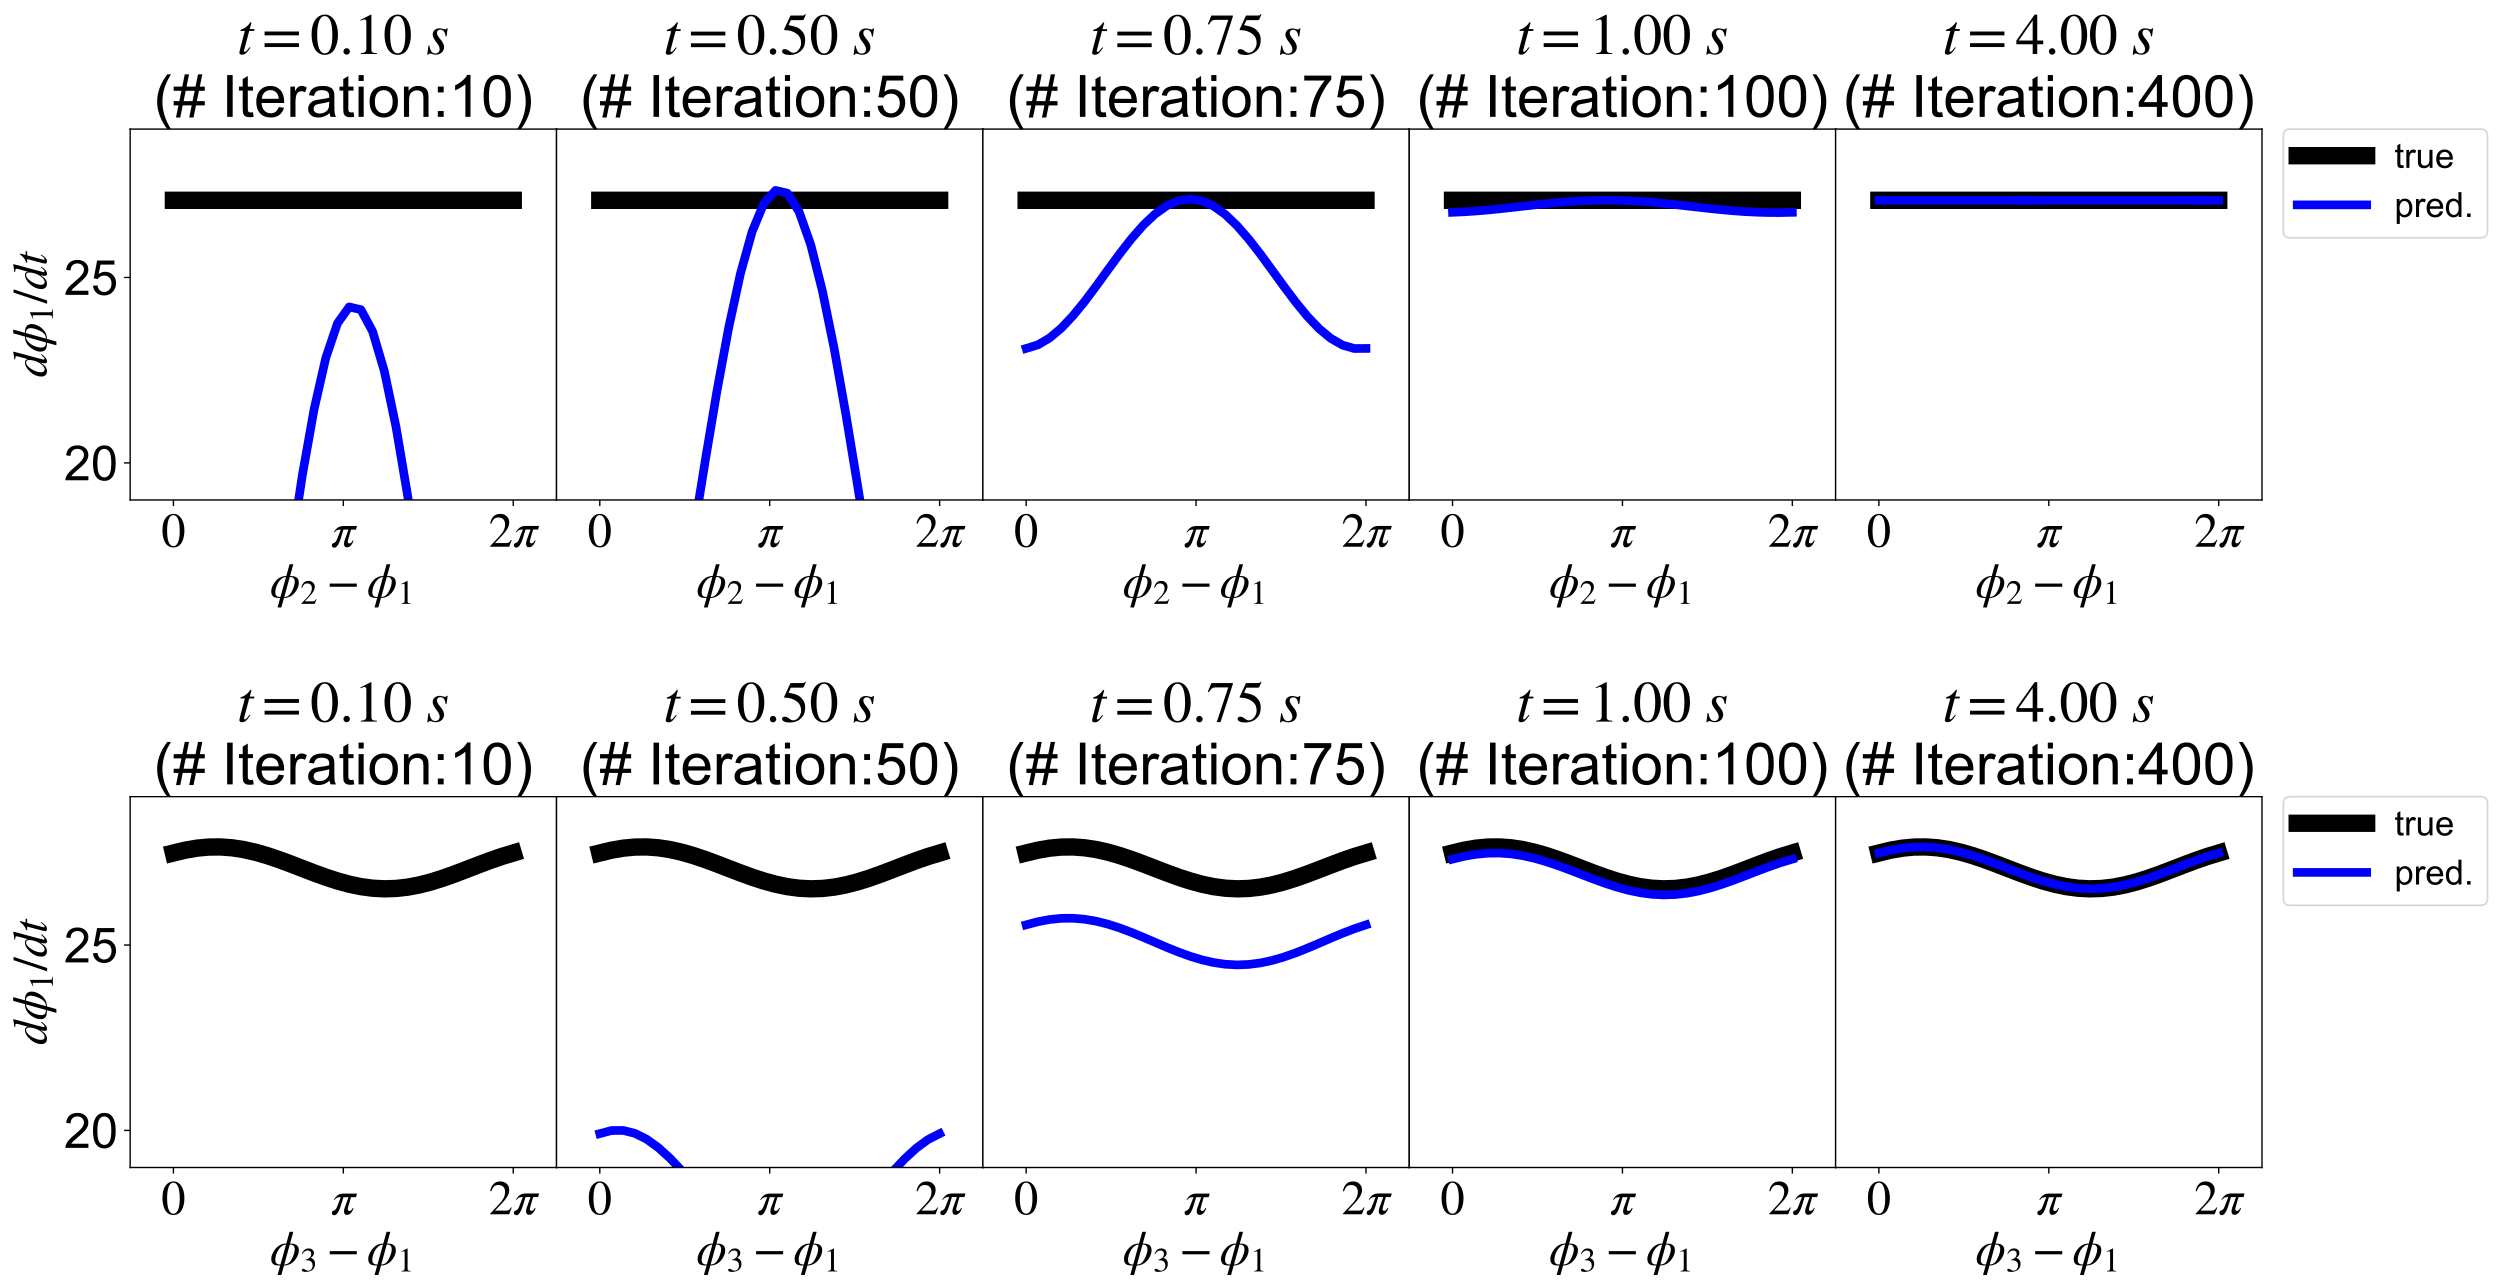 <?xml version="1.0" encoding="utf-8" standalone="no"?>
<!DOCTYPE svg PUBLIC "-//W3C//DTD SVG 1.1//EN"
  "http://www.w3.org/Graphics/SVG/1.1/DTD/svg11.dtd">
<!-- Created with matplotlib (https://matplotlib.org/) -->
<svg height="741.725pt" version="1.1" viewBox="0 0 1439.605 741.725" width="1439.605pt" xmlns="http://www.w3.org/2000/svg" xmlns:xlink="http://www.w3.org/1999/xlink">
 <defs>
  <style type="text/css">
*{stroke-linecap:butt;stroke-linejoin:round;}
  </style>
 </defs>
 <g id="figure_1">
  <g id="patch_1">
   <path d="M 0 741.725 
L 1439.605 741.725 
L 1439.605 0 
L 0 0 
z
" style="fill:#ffffff;"/>
  </g>
  <g id="axes_1">
   <g id="patch_2">
    <path d="M 74.948 287.909 
L 320.468 287.909 
L 320.468 74.352 
L 74.948 74.352 
z
" style="fill:#ffffff;"/>
   </g>
   <g id="matplotlib.axis_1">
    <g id="xtick_1">
     <g id="line2d_1">
      <defs>
       <path d="M 0 0 
L 0 3.5 
" id="mf45f98a92b" style="stroke:#000000;stroke-width:0.8;"/>
      </defs>
      <g>
       <use style="stroke:#000000;stroke-width:0.8;" x="99.864" xlink:href="#mf45f98a92b" y="287.909"/>
      </g>
     </g>
     <g id="text_1">
      <!-- $0$ -->
      <defs>
       <path d="M 47.594 33 
Q 47.594 26.297 46.297 20.344 
Q 45 14.406 42.453 9.406 
Q 39.906 4.406 35.406 1.5 
Q 30.906 -1.406 25 -1.406 
Q 18.906 -1.406 14.297 1.688 
Q 9.703 4.797 7.203 10 
Q 4.703 15.203 3.547 21.094 
Q 2.406 27 2.406 33.594 
Q 2.406 42.906 4.703 50.344 
Q 7 57.797 12.344 62.688 
Q 17.703 67.594 25.406 67.594 
Q 35.203 67.594 41.391 58 
Q 47.594 48.406 47.594 33 
z
M 38 32.5 
Q 38 48.297 34.641 56.641 
Q 31.297 65 24.797 65 
Q 18.594 65 15.297 56.594 
Q 12 48.203 12 32.906 
Q 12 17.5 15.297 9.344 
Q 18.594 1.203 25 1.203 
Q 31.297 1.203 34.641 9.344 
Q 38 17.5 38 32.5 
z
" id="STIXGeneral-Regular-48"/>
      </defs>
      <g transform="translate(92.864 314.951)scale(0.28 -0.28)">
       <use transform="translate(0 0.406)" xlink:href="#STIXGeneral-Regular-48"/>
      </g>
     </g>
    </g>
    <g id="xtick_2">
     <g id="line2d_2">
      <g>
       <use style="stroke:#000000;stroke-width:0.8;" x="197.708" xlink:href="#mf45f98a92b" y="287.909"/>
      </g>
     </g>
     <g id="text_2">
      <!-- $\pi$ -->
      <defs>
       <path d="M 53.594 42.797 
L 51.5 35.406 
L 41.297 35.406 
Q 41 34.297 39.094 27.844 
Q 37.203 21.406 35.891 16.75 
Q 34.594 12.094 34.594 11.203 
Q 34.594 7 37.703 7 
Q 42.094 7 44.797 13.094 
L 46.406 13.094 
Q 45.094 7.594 41.438 3.25 
Q 37.797 -1.094 32.703 -1.094 
Q 29.703 -1.094 28.25 1.047 
Q 26.797 3.203 26.797 6.406 
Q 26.797 9.797 28.5 14.406 
L 36.094 35.406 
L 25.703 35.406 
Q 24.5 32.203 21.891 22.953 
Q 19.297 13.703 16.688 8 
Q 14.094 2.297 10.5 -0.594 
Q 8.797 -1.797 6.906 -1.797 
Q 4.906 -1.797 3.406 -0.5 
Q 1.906 0.797 1.906 2.594 
Q 1.906 6.703 4.906 7.5 
Q 9.906 8.797 12.094 14.5 
L 20.297 35.406 
L 19.703 35.406 
Q 15.203 35.406 12.797 34.5 
Q 10.406 33.594 7.406 29.906 
L 5.797 29.906 
Q 10 36.906 14.547 39.844 
Q 19.094 42.797 26.5 42.797 
z
" id="STIXGeneral-Italic-960"/>
      </defs>
      <g transform="translate(190.568 314.951)scale(0.28 -0.28)">
       <use transform="translate(0 0.203)" xlink:href="#STIXGeneral-Italic-960"/>
      </g>
     </g>
    </g>
    <g id="xtick_3">
     <g id="line2d_3">
      <g>
       <use style="stroke:#000000;stroke-width:0.8;" x="295.552" xlink:href="#mf45f98a92b" y="287.909"/>
      </g>
     </g>
     <g id="text_3">
      <!-- $2 \pi$ -->
      <defs>
       <path d="M 47.406 13.703 
L 42 0 
L 2.906 0 
L 2.906 1.203 
L 20.703 20.094 
Q 27.703 27.406 30.703 33.5 
Q 33.703 39.594 33.703 46.094 
Q 33.703 52.797 30 56.5 
Q 26.297 60.203 19.797 60.203 
Q 14.406 60.203 11.25 57.391 
Q 8.094 54.594 5.094 47.203 
L 3 47.703 
Q 4.703 57 9.844 62.297 
Q 15 67.594 23.797 67.594 
Q 32.094 67.594 37.188 62.594 
Q 42.297 57.594 42.297 50 
Q 42.297 38.703 29.5 25.203 
L 13 7.594 
L 36.406 7.594 
Q 39.703 7.594 41.641 8.891 
Q 43.594 10.203 46 14.297 
z
" id="STIXGeneral-Regular-50"/>
      </defs>
      <g transform="translate(281.412 314.951)scale(0.28 -0.28)">
       <use transform="translate(0 0.406)" xlink:href="#STIXGeneral-Regular-50"/>
       <use transform="translate(50 0.406)" xlink:href="#STIXGeneral-Italic-960"/>
      </g>
     </g>
    </g>
    <g id="text_4">
     <!-- $\phi_2 - \phi_1 $ -->
     <defs>
      <path d="M 48.094 68.297 
L 41.406 44.094 
Q 48.406 44.094 51.5 42.906 
Q 59.5 39.797 59.5 30.297 
Q 59.5 26.703 58.25 22.594 
Q 57 18.5 54.391 14.297 
Q 51.797 10.094 48.25 6.641 
Q 44.703 3.203 39.641 1.047 
Q 34.594 -1.094 28.906 -1.094 
L 23.5 -20.5 
L 15.703 -20.5 
L 21.094 -1.094 
Q 13.797 -1.094 10.406 0 
Q 2.703 2.5 2.703 12.797 
Q 2.703 15.906 4 19.906 
Q 5.297 23.906 7.844 28.156 
Q 10.406 32.406 13.844 35.953 
Q 17.297 39.5 22.141 41.797 
Q 27 44.094 32.203 44.094 
L 33.703 44.094 
L 40.406 68.297 
z
M 40.797 42 
L 29.5 1 
Q 33.203 1 36.406 2.594 
Q 42.094 5.5 46.594 15.594 
Q 51.094 25.703 51.094 32.703 
Q 51.094 38.5 46.594 41.297 
Q 45.406 42 40.797 42 
z
M 21.703 1 
L 33.094 42 
Q 27.5 42 22.297 36.953 
Q 17.094 31.906 14.094 24.5 
Q 11.094 17.094 11.094 10.094 
Q 11.094 3.703 15.906 1.797 
Q 18 1 21.703 1 
z
" id="STIXGeneral-Italic-981"/>
      <path d="M 62.094 22 
L 6.406 22 
L 6.406 28.594 
L 62.094 28.594 
z
" id="STIXGeneral-Regular-8722"/>
      <path d="M 39.406 0 
L 11.797 0 
L 11.797 1.5 
Q 17.297 1.797 19.297 3.547 
Q 21.297 5.297 21.297 9.5 
L 21.297 54.406 
Q 21.297 59.297 18.297 59.297 
Q 16.906 59.297 13.797 58.094 
L 11.094 57.094 
L 11.094 58.5 
L 29 67.594 
L 29.906 67.297 
L 29.906 7.594 
Q 29.906 4.297 31.906 2.891 
Q 33.906 1.5 39.406 1.5 
z
" id="STIXGeneral-Regular-49"/>
     </defs>
     <g transform="translate(155.428 344.243)scale(0.28 -0.28)">
      <use transform="translate(0 0.703)" xlink:href="#STIXGeneral-Italic-981"/>
      <use transform="translate(62.7 -12.525)scale(0.7)" xlink:href="#STIXGeneral-Regular-50"/>
      <use transform="translate(116.549 0.703)" xlink:href="#STIXGeneral-Regular-8722"/>
      <use transform="translate(199.489 0.703)" xlink:href="#STIXGeneral-Italic-981"/>
      <use transform="translate(262.189 -12.525)scale(0.7)" xlink:href="#STIXGeneral-Regular-49"/>
     </g>
    </g>
   </g>
   <g id="matplotlib.axis_2">
    <g id="ytick_1">
     <g id="line2d_4">
      <defs>
       <path d="M 0 0 
L -3.5 0 
" id="m9faa43a889" style="stroke:#000000;stroke-width:0.8;"/>
      </defs>
      <g>
       <use style="stroke:#000000;stroke-width:0.8;" x="74.948" xlink:href="#m9faa43a889" y="266.553"/>
      </g>
     </g>
     <g id="text_5">
      <!-- 20 -->
      <defs>
       <path d="M 50.344 8.453 
L 50.344 0 
L 3.031 0 
Q 2.938 3.172 4.047 6.109 
Q 5.859 10.938 9.828 15.625 
Q 13.812 20.312 21.344 26.469 
Q 33.016 36.031 37.109 41.625 
Q 41.219 47.219 41.219 52.203 
Q 41.219 57.422 37.469 61 
Q 33.734 64.594 27.734 64.594 
Q 21.391 64.594 17.578 60.781 
Q 13.766 56.984 13.719 50.25 
L 4.688 51.172 
Q 5.609 61.281 11.656 66.578 
Q 17.719 71.875 27.938 71.875 
Q 38.234 71.875 44.234 66.156 
Q 50.25 60.453 50.25 52 
Q 50.25 47.703 48.484 43.547 
Q 46.734 39.406 42.656 34.812 
Q 38.578 30.219 29.109 22.219 
Q 21.188 15.578 18.938 13.203 
Q 16.703 10.844 15.234 8.453 
z
" id="ArialMT-50"/>
       <path d="M 4.156 35.297 
Q 4.156 48 6.766 55.734 
Q 9.375 63.484 14.516 67.672 
Q 19.672 71.875 27.484 71.875 
Q 33.25 71.875 37.594 69.547 
Q 41.938 67.234 44.766 62.859 
Q 47.609 58.5 49.219 52.219 
Q 50.828 45.953 50.828 35.297 
Q 50.828 22.703 48.234 14.969 
Q 45.656 7.234 40.5 3 
Q 35.359 -1.219 27.484 -1.219 
Q 17.141 -1.219 11.234 6.203 
Q 4.156 15.141 4.156 35.297 
z
M 13.188 35.297 
Q 13.188 17.672 17.312 11.828 
Q 21.438 6 27.484 6 
Q 33.547 6 37.672 11.859 
Q 41.797 17.719 41.797 35.297 
Q 41.797 52.984 37.672 58.781 
Q 33.547 64.594 27.391 64.594 
Q 21.344 64.594 17.719 59.469 
Q 13.188 52.938 13.188 35.297 
z
" id="ArialMT-48"/>
      </defs>
      <g transform="translate(36.807 276.574)scale(0.28 -0.28)">
       <use xlink:href="#ArialMT-50"/>
       <use x="55.615" xlink:href="#ArialMT-48"/>
      </g>
     </g>
    </g>
    <g id="ytick_2">
     <g id="line2d_5">
      <g>
       <use style="stroke:#000000;stroke-width:0.8;" x="74.948" xlink:href="#m9faa43a889" y="159.775"/>
      </g>
     </g>
     <g id="text_6">
      <!-- 25 -->
      <defs>
       <path d="M 4.156 18.75 
L 13.375 19.531 
Q 14.406 12.797 18.141 9.391 
Q 21.875 6 27.156 6 
Q 33.5 6 37.891 10.781 
Q 42.281 15.578 42.281 23.484 
Q 42.281 31 38.062 35.344 
Q 33.844 39.703 27 39.703 
Q 22.75 39.703 19.328 37.766 
Q 15.922 35.844 13.969 32.766 
L 5.719 33.844 
L 12.641 70.609 
L 48.25 70.609 
L 48.25 62.203 
L 19.672 62.203 
L 15.828 42.969 
Q 22.266 47.469 29.344 47.469 
Q 38.719 47.469 45.156 40.969 
Q 51.609 34.469 51.609 24.266 
Q 51.609 14.547 45.953 7.469 
Q 39.062 -1.219 27.156 -1.219 
Q 17.391 -1.219 11.203 4.25 
Q 5.031 9.719 4.156 18.75 
z
" id="ArialMT-53"/>
      </defs>
      <g transform="translate(36.807 169.795)scale(0.28 -0.28)">
       <use xlink:href="#ArialMT-50"/>
       <use x="55.615" xlink:href="#ArialMT-53"/>
      </g>
     </g>
    </g>
    <g id="text_7">
     <!-- $d \phi_{1} / dt $ -->
     <defs>
      <path d="M 52.094 68.297 
L 52.703 67.703 
L 48.797 52.5 
L 42.797 30.594 
Q 36.297 6.703 36.297 6 
Q 36.297 4 38.094 4 
Q 39.406 4 40.844 5.25 
Q 42.297 6.5 46.297 11.094 
L 47.5 10.094 
Q 39.797 -1.297 32.797 -1.297 
Q 30.906 -1.297 29.797 -0.094 
Q 28.703 1.094 28.703 3.203 
Q 28.703 6.203 30 12.094 
Q 25.703 4.797 21.547 1.844 
Q 17.406 -1.094 12.203 -1.094 
Q 7.203 -1.094 4.344 1.953 
Q 1.5 5 1.5 10.594 
Q 1.5 22.5 11.141 33.297 
Q 20.797 44.094 30.703 44.094 
Q 33.797 44.094 35.25 42.688 
Q 36.703 41.297 37.203 38.297 
L 37.297 38.297 
L 41.797 54.594 
Q 43.203 59.5 43.203 61.703 
Q 43.203 63.297 42.094 63.688 
Q 41 64.094 36.797 64.297 
L 36.797 66 
Q 44.5 66.703 52.094 68.297 
z
M 35.594 36.094 
Q 35.594 38.703 34.141 40.25 
Q 32.703 41.797 30.906 41.797 
Q 26.203 41.797 21.797 37.203 
Q 16.797 31.906 13.5 24.547 
Q 10.203 17.203 10.203 11 
Q 10.203 7.594 11.75 5.641 
Q 13.297 3.703 16 3.703 
Q 20.5 3.703 25.094 8.594 
Q 29.703 13.5 32.641 21.094 
Q 35.594 28.703 35.594 36.094 
z
" id="STIXGeneral-Italic-100"/>
      <path d="M 28.703 67.594 
L 5.906 -1.406 
L -0.906 -1.406 
L 22 67.594 
z
" id="STIXGeneral-Regular-47"/>
      <path d="M 29.594 42.797 
L 29.094 39.594 
L 20.703 39.594 
L 12 6.797 
Q 11.797 6 11.797 5.406 
Q 11.797 3.797 13.297 3.797 
Q 14.5 3.797 16.094 5.344 
Q 17.703 6.906 21.406 11.703 
L 22.703 11 
Q 18.094 4 15.141 1.453 
Q 12.203 -1.094 8.406 -1.094 
Q 3.797 -1.094 3.797 2.594 
Q 3.797 3.594 5.406 10 
L 13.203 39.594 
L 5.703 39.594 
L 5.594 40.203 
Q 5.594 42 8.906 42.703 
Q 11.406 43.297 15.5 46.547 
Q 19.594 49.797 22.203 53.703 
Q 22.797 54.594 23.594 54.594 
Q 24.5 54.594 24.5 53.797 
Q 24.5 53.297 24.406 53.094 
L 21.594 42.797 
z
" id="STIXGeneral-Italic-116"/>
     </defs>
     <g transform="translate(26.927 217.25)rotate(-90)scale(0.28 -0.28)">
      <use transform="translate(0 0.703)" xlink:href="#STIXGeneral-Italic-100"/>
      <use transform="translate(50 0.703)" xlink:href="#STIXGeneral-Italic-981"/>
      <use transform="translate(112.7 -12.525)scale(0.7)" xlink:href="#STIXGeneral-Regular-49"/>
      <use transform="translate(152.109 0.703)" xlink:href="#STIXGeneral-Regular-47"/>
      <use transform="translate(179.909 0.703)" xlink:href="#STIXGeneral-Italic-100"/>
      <use transform="translate(229.909 0.703)" xlink:href="#STIXGeneral-Italic-116"/>
     </g>
    </g>
   </g>
   <g id="line2d_6">
    <path clip-path="url(#p6502a9a00e)" d="M 99.864 115.343 
L 106.612 115.343 
L 113.36 115.343 
L 120.108 115.343 
L 126.855 115.343 
L 133.603 115.343 
L 140.351 115.343 
L 147.099 115.343 
L 153.847 115.343 
L 160.595 115.343 
L 167.343 115.343 
L 174.091 115.343 
L 180.838 115.343 
L 187.586 115.343 
L 194.334 115.343 
L 201.082 115.343 
L 207.83 115.343 
L 214.578 115.343 
L 221.326 115.343 
L 228.074 115.343 
L 234.821 115.343 
L 241.569 115.343 
L 248.317 115.343 
L 255.065 115.343 
L 261.813 115.343 
L 268.561 115.343 
L 275.309 115.343 
L 282.057 115.343 
L 288.804 115.343 
L 295.552 115.343 
" style="fill:none;stroke:#000000;stroke-linecap:square;stroke-width:10;"/>
   </g>
   <g id="line2d_7">
    <path clip-path="url(#p6502a9a00e)" d="M 99.864 644.872 
L 106.612 648.811 
L 113.36 641.699 
L 120.108 623.868 
L 126.855 596.154 
L 133.603 559.852 
L 140.351 516.658 
L 147.099 468.593 
L 153.847 417.905 
L 160.595 366.963 
L 167.343 318.149 
L 174.091 273.746 
L 180.838 235.83 
L 187.586 206.175 
L 194.334 186.166 
L 201.082 176.739 
L 207.83 178.335 
L 214.578 190.879 
L 221.326 213.786 
L 228.074 245.983 
L 234.821 285.965 
L 241.569 331.864 
L 248.317 381.531 
L 255.065 432.646 
L 261.813 482.818 
L 268.561 529.701 
L 275.309 571.103 
L 282.057 605.088 
L 288.804 630.067 
L 295.552 644.872 
" style="fill:none;stroke:#0000ff;stroke-linecap:square;stroke-width:5;"/>
   </g>
   <g id="patch_3">
    <path d="M 74.948 287.909 
L 74.948 74.352 
" style="fill:none;stroke:#000000;stroke-linecap:square;stroke-linejoin:miter;stroke-width:0.8;"/>
   </g>
   <g id="patch_4">
    <path d="M 320.468 287.909 
L 320.468 74.352 
" style="fill:none;stroke:#000000;stroke-linecap:square;stroke-linejoin:miter;stroke-width:0.8;"/>
   </g>
   <g id="patch_5">
    <path d="M 74.948 287.909 
L 320.468 287.909 
" style="fill:none;stroke:#000000;stroke-linecap:square;stroke-linejoin:miter;stroke-width:0.8;"/>
   </g>
   <g id="patch_6">
    <path d="M 74.948 74.352 
L 320.468 74.352 
" style="fill:none;stroke:#000000;stroke-linecap:square;stroke-linejoin:miter;stroke-width:0.8;"/>
   </g>
   <g id="text_8">
    <!-- $t= 0.10~s$ -->
    <defs>
     <path d="M 63.703 32 
L 4.797 32 
L 4.797 38.594 
L 63.703 38.594 
z
M 63.703 12 
L 4.797 12 
L 4.797 18.594 
L 63.703 18.594 
z
" id="STIXGeneral-Regular-61"/>
     <path d="M 18.094 4.297 
Q 18.094 2.094 16.438 0.5 
Q 14.797 -1.094 12.5 -1.094 
Q 10.203 -1.094 8.594 0.5 
Q 7 2.094 7 4.391 
Q 7 6.703 8.641 8.344 
Q 10.297 10 12.594 10 
Q 14.797 10 16.438 8.297 
Q 18.094 6.594 18.094 4.297 
z
" id="STIXGeneral-Regular-46"/>
     <path d="M 36.594 44.203 
L 34.594 30.203 
L 33 30.203 
Q 31.594 41.797 24.094 41.797 
Q 21.406 41.797 19.797 40.297 
Q 18.203 38.797 18.203 36.094 
Q 18.203 32.297 23.594 25.906 
Q 30.406 18 30.406 12.297 
Q 30.406 6.203 26.344 2.547 
Q 22.297 -1.094 16 -1.094 
Q 13.094 -1.094 10.5 -0.094 
Q 8.406 0.797 6.094 0.797 
Q 4.094 0.797 3.203 -1.297 
L 1.594 -1.297 
L 3.594 14.594 
L 5.203 14.594 
Q 7.203 1 15.203 1 
Q 18.797 1 20.797 3 
Q 22.797 5 22.797 8.703 
Q 22.797 13.203 17.203 20.203 
Q 10.906 28.094 10.906 33.297 
Q 10.906 38.297 14.203 41.188 
Q 17.5 44.094 23 44.094 
Q 25 44.094 28.594 43.094 
Q 30.797 42.406 32.203 42.406 
Q 34.203 42.406 35.203 44.203 
z
" id="STIXGeneral-Italic-115"/>
    </defs>
    <g transform="translate(136.556 31.25)scale(0.336 -0.336)">
     <use transform="translate(0 0.406)" xlink:href="#STIXGeneral-Italic-116"/>
     <use transform="translate(42.24 0.406)" xlink:href="#STIXGeneral-Regular-61"/>
     <use transform="translate(125.18 0.406)" xlink:href="#STIXGeneral-Regular-48"/>
     <use transform="translate(175.18 0.406)" xlink:href="#STIXGeneral-Regular-46"/>
     <use transform="translate(200.18 0.406)" xlink:href="#STIXGeneral-Regular-49"/>
     <use transform="translate(250.18 0.406)" xlink:href="#STIXGeneral-Regular-48"/>
     <use transform="translate(324.246 0.406)" xlink:href="#STIXGeneral-Italic-115"/>
    </g>
    <!-- (# Iteration:10) -->
    <defs>
     <path d="M 23.391 -21.047 
Q 16.109 -11.859 11.078 0.438 
Q 6.062 12.75 6.062 25.922 
Q 6.062 37.547 9.812 48.188 
Q 14.203 60.547 23.391 72.797 
L 29.688 72.797 
Q 23.781 62.641 21.875 58.297 
Q 18.891 51.562 17.188 44.234 
Q 15.094 35.109 15.094 25.875 
Q 15.094 2.391 29.688 -21.047 
z
" id="ArialMT-40"/>
     <path d="M 5.031 -1.219 
L 9.281 19.578 
L 1.031 19.578 
L 1.031 26.859 
L 10.75 26.859 
L 14.359 44.578 
L 1.031 44.578 
L 1.031 51.859 
L 15.828 51.859 
L 20.062 72.797 
L 27.391 72.797 
L 23.141 51.859 
L 38.531 51.859 
L 42.781 72.797 
L 50.141 72.797 
L 45.906 51.859 
L 54.344 51.859 
L 54.344 44.578 
L 44.438 44.578 
L 40.766 26.859 
L 54.344 26.859 
L 54.344 19.578 
L 39.312 19.578 
L 35.062 -1.219 
L 27.734 -1.219 
L 31.938 19.578 
L 16.609 19.578 
L 12.359 -1.219 
z
M 18.062 26.859 
L 33.406 26.859 
L 37.062 44.578 
L 21.688 44.578 
z
" id="ArialMT-35"/>
     <path id="ArialMT-32"/>
     <path d="M 9.328 0 
L 9.328 71.578 
L 18.797 71.578 
L 18.797 0 
z
" id="ArialMT-73"/>
     <path d="M 25.781 7.859 
L 27.047 0.094 
Q 23.344 -0.688 20.406 -0.688 
Q 15.625 -0.688 12.984 0.828 
Q 10.359 2.344 9.281 4.812 
Q 8.203 7.281 8.203 15.188 
L 8.203 45.016 
L 1.766 45.016 
L 1.766 51.859 
L 8.203 51.859 
L 8.203 64.703 
L 16.938 69.969 
L 16.938 51.859 
L 25.781 51.859 
L 25.781 45.016 
L 16.938 45.016 
L 16.938 14.703 
Q 16.938 10.938 17.406 9.859 
Q 17.875 8.797 18.922 8.156 
Q 19.969 7.516 21.922 7.516 
Q 23.391 7.516 25.781 7.859 
z
" id="ArialMT-116"/>
     <path d="M 42.094 16.703 
L 51.172 15.578 
Q 49.031 7.625 43.219 3.219 
Q 37.406 -1.172 28.375 -1.172 
Q 17 -1.172 10.328 5.828 
Q 3.656 12.844 3.656 25.484 
Q 3.656 38.578 10.391 45.797 
Q 17.141 53.031 27.875 53.031 
Q 38.281 53.031 44.875 45.953 
Q 51.469 38.875 51.469 26.031 
Q 51.469 25.25 51.422 23.688 
L 12.75 23.688 
Q 13.234 15.141 17.578 10.594 
Q 21.922 6.062 28.422 6.062 
Q 33.25 6.062 36.672 8.594 
Q 40.094 11.141 42.094 16.703 
z
M 13.234 30.906 
L 42.188 30.906 
Q 41.609 37.453 38.875 40.719 
Q 34.672 45.797 27.984 45.797 
Q 21.922 45.797 17.797 41.75 
Q 13.672 37.703 13.234 30.906 
z
" id="ArialMT-101"/>
     <path d="M 6.5 0 
L 6.5 51.859 
L 14.406 51.859 
L 14.406 44 
Q 17.438 49.516 20 51.266 
Q 22.562 53.031 25.641 53.031 
Q 30.078 53.031 34.672 50.203 
L 31.641 42.047 
Q 28.422 43.953 25.203 43.953 
Q 22.312 43.953 20.016 42.219 
Q 17.719 40.484 16.75 37.406 
Q 15.281 32.719 15.281 27.156 
L 15.281 0 
z
" id="ArialMT-114"/>
     <path d="M 40.438 6.391 
Q 35.547 2.25 31.031 0.531 
Q 26.516 -1.172 21.344 -1.172 
Q 12.797 -1.172 8.203 3 
Q 3.609 7.172 3.609 13.672 
Q 3.609 17.484 5.344 20.625 
Q 7.078 23.781 9.891 25.688 
Q 12.703 27.594 16.219 28.562 
Q 18.797 29.25 24.031 29.891 
Q 34.672 31.156 39.703 32.906 
Q 39.75 34.719 39.75 35.203 
Q 39.75 40.578 37.25 42.781 
Q 33.891 45.75 27.25 45.75 
Q 21.047 45.75 18.094 43.578 
Q 15.141 41.406 13.719 35.891 
L 5.125 37.062 
Q 6.297 42.578 8.984 45.969 
Q 11.672 49.359 16.75 51.188 
Q 21.828 53.031 28.516 53.031 
Q 35.156 53.031 39.297 51.469 
Q 43.453 49.906 45.406 47.531 
Q 47.359 45.172 48.141 41.547 
Q 48.578 39.312 48.578 33.453 
L 48.578 21.734 
Q 48.578 9.469 49.141 6.219 
Q 49.703 2.984 51.375 0 
L 42.188 0 
Q 40.828 2.734 40.438 6.391 
z
M 39.703 26.031 
Q 34.906 24.078 25.344 22.703 
Q 19.922 21.922 17.672 20.938 
Q 15.438 19.969 14.203 18.094 
Q 12.984 16.219 12.984 13.922 
Q 12.984 10.406 15.641 8.062 
Q 18.312 5.719 23.438 5.719 
Q 28.516 5.719 32.469 7.938 
Q 36.422 10.156 38.281 14.016 
Q 39.703 17 39.703 22.797 
z
" id="ArialMT-97"/>
     <path d="M 6.641 61.469 
L 6.641 71.578 
L 15.438 71.578 
L 15.438 61.469 
z
M 6.641 0 
L 6.641 51.859 
L 15.438 51.859 
L 15.438 0 
z
" id="ArialMT-105"/>
     <path d="M 3.328 25.922 
Q 3.328 40.328 11.328 47.266 
Q 18.016 53.031 27.641 53.031 
Q 38.328 53.031 45.109 46.016 
Q 51.906 39.016 51.906 26.656 
Q 51.906 16.656 48.906 10.906 
Q 45.906 5.172 40.156 2 
Q 34.422 -1.172 27.641 -1.172 
Q 16.75 -1.172 10.031 5.812 
Q 3.328 12.797 3.328 25.922 
z
M 12.359 25.922 
Q 12.359 15.969 16.703 11.016 
Q 21.047 6.062 27.641 6.062 
Q 34.188 6.062 38.531 11.031 
Q 42.875 16.016 42.875 26.219 
Q 42.875 35.844 38.5 40.797 
Q 34.125 45.75 27.641 45.75 
Q 21.047 45.75 16.703 40.812 
Q 12.359 35.891 12.359 25.922 
z
" id="ArialMT-111"/>
     <path d="M 6.594 0 
L 6.594 51.859 
L 14.5 51.859 
L 14.5 44.484 
Q 20.219 53.031 31 53.031 
Q 35.688 53.031 39.625 51.344 
Q 43.562 49.656 45.516 46.922 
Q 47.469 44.188 48.25 40.438 
Q 48.734 37.984 48.734 31.891 
L 48.734 0 
L 39.938 0 
L 39.938 31.547 
Q 39.938 36.922 38.906 39.578 
Q 37.891 42.234 35.281 43.812 
Q 32.672 45.406 29.156 45.406 
Q 23.531 45.406 19.453 41.844 
Q 15.375 38.281 15.375 28.328 
L 15.375 0 
z
" id="ArialMT-110"/>
     <path d="M 9.031 41.844 
L 9.031 51.859 
L 19.047 51.859 
L 19.047 41.844 
z
M 9.031 0 
L 9.031 10.016 
L 19.047 10.016 
L 19.047 0 
z
" id="ArialMT-58"/>
     <path d="M 37.25 0 
L 28.469 0 
L 28.469 56 
Q 25.297 52.984 20.141 49.953 
Q 14.984 46.922 10.891 45.406 
L 10.891 53.906 
Q 18.266 57.375 23.781 62.297 
Q 29.297 67.234 31.594 71.875 
L 37.25 71.875 
z
" id="ArialMT-49"/>
     <path d="M 12.359 -21.047 
L 6.062 -21.047 
Q 20.656 2.391 20.656 25.875 
Q 20.656 35.062 18.562 44.094 
Q 16.891 51.422 13.922 58.156 
Q 12.016 62.547 6.062 72.797 
L 12.359 72.797 
Q 21.531 60.547 25.922 48.188 
Q 29.688 37.547 29.688 25.922 
Q 29.688 12.75 24.625 0.438 
Q 19.578 -11.859 12.359 -21.047 
z
" id="ArialMT-41"/>
    </defs>
    <g transform="translate(88.461 67.28)scale(0.336 -0.336)">
     <use xlink:href="#ArialMT-40"/>
     <use x="33.301" xlink:href="#ArialMT-35"/>
     <use x="88.916" xlink:href="#ArialMT-32"/>
     <use x="116.699" xlink:href="#ArialMT-73"/>
     <use x="144.482" xlink:href="#ArialMT-116"/>
     <use x="172.266" xlink:href="#ArialMT-101"/>
     <use x="227.881" xlink:href="#ArialMT-114"/>
     <use x="261.182" xlink:href="#ArialMT-97"/>
     <use x="316.797" xlink:href="#ArialMT-116"/>
     <use x="344.58" xlink:href="#ArialMT-105"/>
     <use x="366.797" xlink:href="#ArialMT-111"/>
     <use x="422.412" xlink:href="#ArialMT-110"/>
     <use x="478.027" xlink:href="#ArialMT-58"/>
     <use x="505.811" xlink:href="#ArialMT-49"/>
     <use x="561.426" xlink:href="#ArialMT-48"/>
     <use x="617.041" xlink:href="#ArialMT-41"/>
    </g>
   </g>
  </g>
  <g id="axes_2">
   <g id="patch_7">
    <path d="M 74.948 672.312 
L 320.468 672.312 
L 320.468 458.755 
L 74.948 458.755 
z
" style="fill:#ffffff;"/>
   </g>
   <g id="matplotlib.axis_3">
    <g id="xtick_4">
     <g id="line2d_8">
      <g>
       <use style="stroke:#000000;stroke-width:0.8;" x="99.864" xlink:href="#mf45f98a92b" y="672.312"/>
      </g>
     </g>
     <g id="text_9">
      <!-- $0$ -->
      <g transform="translate(92.864 699.354)scale(0.28 -0.28)">
       <use transform="translate(0 0.406)" xlink:href="#STIXGeneral-Regular-48"/>
      </g>
     </g>
    </g>
    <g id="xtick_5">
     <g id="line2d_9">
      <g>
       <use style="stroke:#000000;stroke-width:0.8;" x="197.708" xlink:href="#mf45f98a92b" y="672.312"/>
      </g>
     </g>
     <g id="text_10">
      <!-- $\pi$ -->
      <g transform="translate(190.568 699.354)scale(0.28 -0.28)">
       <use transform="translate(0 0.203)" xlink:href="#STIXGeneral-Italic-960"/>
      </g>
     </g>
    </g>
    <g id="xtick_6">
     <g id="line2d_10">
      <g>
       <use style="stroke:#000000;stroke-width:0.8;" x="295.552" xlink:href="#mf45f98a92b" y="672.312"/>
      </g>
     </g>
     <g id="text_11">
      <!-- $2 \pi$ -->
      <g transform="translate(281.412 699.354)scale(0.28 -0.28)">
       <use transform="translate(0 0.406)" xlink:href="#STIXGeneral-Regular-50"/>
       <use transform="translate(50 0.406)" xlink:href="#STIXGeneral-Italic-960"/>
      </g>
     </g>
    </g>
    <g id="text_12">
     <!-- $\phi_3 - \phi_1 $ -->
     <defs>
      <path d="M 6.094 51 
L 4.5 51.406 
Q 6.797 58.906 11.688 63.25 
Q 16.594 67.594 24.094 67.594 
Q 31.094 67.594 35.391 63.797 
Q 39.703 60 39.703 53.906 
Q 39.703 45.703 30.406 40.094 
Q 35.906 37.703 38.703 34.797 
Q 43.094 29.906 43.094 21.906 
Q 43.094 13.906 38.5 7.906 
Q 35.094 3.297 28.75 0.938 
Q 22.406 -1.406 15.297 -1.406 
Q 4.094 -1.406 4.094 4.297 
Q 4.094 5.906 5.297 6.906 
Q 6.5 7.906 8.203 7.906 
Q 10.703 7.906 14.297 5.297 
Q 18.703 2.203 22.906 2.203 
Q 28.406 2.203 32.156 6.641 
Q 35.906 11.094 35.906 17.5 
Q 35.906 29 25.5 32 
Q 22.406 33 15.297 33 
L 15.297 34.406 
Q 20.906 36.297 23.703 38 
Q 31.797 42.594 31.797 51.406 
Q 31.797 56.406 28.938 59 
Q 26.094 61.594 21 61.594 
Q 12 61.594 6.094 51 
z
" id="STIXGeneral-Regular-51"/>
     </defs>
     <g transform="translate(155.428 728.645)scale(0.28 -0.28)">
      <use transform="translate(0 0.703)" xlink:href="#STIXGeneral-Italic-981"/>
      <use transform="translate(62.7 -12.525)scale(0.7)" xlink:href="#STIXGeneral-Regular-51"/>
      <use transform="translate(116.549 0.703)" xlink:href="#STIXGeneral-Regular-8722"/>
      <use transform="translate(199.489 0.703)" xlink:href="#STIXGeneral-Italic-981"/>
      <use transform="translate(262.189 -12.525)scale(0.7)" xlink:href="#STIXGeneral-Regular-49"/>
     </g>
    </g>
   </g>
   <g id="matplotlib.axis_4">
    <g id="ytick_3">
     <g id="line2d_11">
      <g>
       <use style="stroke:#000000;stroke-width:0.8;" x="74.948" xlink:href="#m9faa43a889" y="650.956"/>
      </g>
     </g>
     <g id="text_13">
      <!-- 20 -->
      <g transform="translate(36.807 660.977)scale(0.28 -0.28)">
       <use xlink:href="#ArialMT-50"/>
       <use x="55.615" xlink:href="#ArialMT-48"/>
      </g>
     </g>
    </g>
    <g id="ytick_4">
     <g id="line2d_12">
      <g>
       <use style="stroke:#000000;stroke-width:0.8;" x="74.948" xlink:href="#m9faa43a889" y="544.177"/>
      </g>
     </g>
     <g id="text_14">
      <!-- 25 -->
      <g transform="translate(36.807 554.198)scale(0.28 -0.28)">
       <use xlink:href="#ArialMT-50"/>
       <use x="55.615" xlink:href="#ArialMT-53"/>
      </g>
     </g>
    </g>
    <g id="text_15">
     <!-- $d \phi_{1} / dt $ -->
     <g transform="translate(26.927 601.653)rotate(-90)scale(0.28 -0.28)">
      <use transform="translate(0 0.703)" xlink:href="#STIXGeneral-Italic-100"/>
      <use transform="translate(50 0.703)" xlink:href="#STIXGeneral-Italic-981"/>
      <use transform="translate(112.7 -12.525)scale(0.7)" xlink:href="#STIXGeneral-Regular-49"/>
      <use transform="translate(152.109 0.703)" xlink:href="#STIXGeneral-Regular-47"/>
      <use transform="translate(179.909 0.703)" xlink:href="#STIXGeneral-Italic-100"/>
      <use transform="translate(229.909 0.703)" xlink:href="#STIXGeneral-Italic-116"/>
     </g>
    </g>
   </g>
   <g id="line2d_13">
    <path clip-path="url(#p8f7732d1a9)" d="M 99.864 491.204 
L 106.612 489.567 
L 113.36 488.407 
L 120.108 487.776 
L 126.855 487.705 
L 133.603 488.198 
L 140.351 489.23 
L 147.099 490.754 
L 153.847 492.698 
L 160.595 494.972 
L 167.343 497.47 
L 174.091 500.073 
L 180.838 502.662 
L 187.586 505.114 
L 194.334 507.315 
L 201.082 509.162 
L 207.83 510.569 
L 214.578 511.47 
L 221.326 511.822 
L 228.074 511.61 
L 234.821 510.844 
L 241.569 509.558 
L 248.317 507.814 
L 255.065 505.692 
L 261.813 503.292 
L 268.561 500.727 
L 275.309 498.115 
L 282.057 495.58 
L 288.804 493.24 
L 295.552 491.204 
" style="fill:none;stroke:#000000;stroke-linecap:square;stroke-width:10;"/>
   </g>
   <g id="line2d_14">
    <path clip-path="url(#p8f7732d1a9)" d="M 245.933 742.725 
L 248.317 738.77 
L 255.065 730.29 
L 261.813 724.924 
L 268.561 722.922 
L 275.309 724.379 
L 282.057 729.227 
L 288.804 737.237 
L 292.233 742.725 
" style="fill:none;stroke:#0000ff;stroke-linecap:square;stroke-width:5;"/>
   </g>
   <g id="patch_8">
    <path d="M 74.948 672.312 
L 74.948 458.755 
" style="fill:none;stroke:#000000;stroke-linecap:square;stroke-linejoin:miter;stroke-width:0.8;"/>
   </g>
   <g id="patch_9">
    <path d="M 320.468 672.312 
L 320.468 458.755 
" style="fill:none;stroke:#000000;stroke-linecap:square;stroke-linejoin:miter;stroke-width:0.8;"/>
   </g>
   <g id="patch_10">
    <path d="M 74.948 672.312 
L 320.468 672.312 
" style="fill:none;stroke:#000000;stroke-linecap:square;stroke-linejoin:miter;stroke-width:0.8;"/>
   </g>
   <g id="patch_11">
    <path d="M 74.948 458.755 
L 320.468 458.755 
" style="fill:none;stroke:#000000;stroke-linecap:square;stroke-linejoin:miter;stroke-width:0.8;"/>
   </g>
   <g id="text_16">
    <!-- $t= 0.10~s$ -->
    <g transform="translate(136.556 415.653)scale(0.336 -0.336)">
     <use transform="translate(0 0.406)" xlink:href="#STIXGeneral-Italic-116"/>
     <use transform="translate(42.24 0.406)" xlink:href="#STIXGeneral-Regular-61"/>
     <use transform="translate(125.18 0.406)" xlink:href="#STIXGeneral-Regular-48"/>
     <use transform="translate(175.18 0.406)" xlink:href="#STIXGeneral-Regular-46"/>
     <use transform="translate(200.18 0.406)" xlink:href="#STIXGeneral-Regular-49"/>
     <use transform="translate(250.18 0.406)" xlink:href="#STIXGeneral-Regular-48"/>
     <use transform="translate(324.246 0.406)" xlink:href="#STIXGeneral-Italic-115"/>
    </g>
    <!-- (# Iteration:10) -->
    <g transform="translate(88.461 451.683)scale(0.336 -0.336)">
     <use xlink:href="#ArialMT-40"/>
     <use x="33.301" xlink:href="#ArialMT-35"/>
     <use x="88.916" xlink:href="#ArialMT-32"/>
     <use x="116.699" xlink:href="#ArialMT-73"/>
     <use x="144.482" xlink:href="#ArialMT-116"/>
     <use x="172.266" xlink:href="#ArialMT-101"/>
     <use x="227.881" xlink:href="#ArialMT-114"/>
     <use x="261.182" xlink:href="#ArialMT-97"/>
     <use x="316.797" xlink:href="#ArialMT-116"/>
     <use x="344.58" xlink:href="#ArialMT-105"/>
     <use x="366.797" xlink:href="#ArialMT-111"/>
     <use x="422.412" xlink:href="#ArialMT-110"/>
     <use x="478.027" xlink:href="#ArialMT-58"/>
     <use x="505.811" xlink:href="#ArialMT-49"/>
     <use x="561.426" xlink:href="#ArialMT-48"/>
     <use x="617.041" xlink:href="#ArialMT-41"/>
    </g>
   </g>
  </g>
  <g id="axes_3">
   <g id="patch_12">
    <path d="M 320.468 287.909 
L 565.988 287.909 
L 565.988 74.352 
L 320.468 74.352 
z
" style="fill:#ffffff;"/>
   </g>
   <g id="matplotlib.axis_5">
    <g id="xtick_7">
     <g id="line2d_15">
      <g>
       <use style="stroke:#000000;stroke-width:0.8;" x="345.384" xlink:href="#mf45f98a92b" y="287.909"/>
      </g>
     </g>
     <g id="text_17">
      <!-- $0$ -->
      <g transform="translate(338.384 314.951)scale(0.28 -0.28)">
       <use transform="translate(0 0.406)" xlink:href="#STIXGeneral-Regular-48"/>
      </g>
     </g>
    </g>
    <g id="xtick_8">
     <g id="line2d_16">
      <g>
       <use style="stroke:#000000;stroke-width:0.8;" x="443.228" xlink:href="#mf45f98a92b" y="287.909"/>
      </g>
     </g>
     <g id="text_18">
      <!-- $\pi$ -->
      <g transform="translate(436.088 314.951)scale(0.28 -0.28)">
       <use transform="translate(0 0.203)" xlink:href="#STIXGeneral-Italic-960"/>
      </g>
     </g>
    </g>
    <g id="xtick_9">
     <g id="line2d_17">
      <g>
       <use style="stroke:#000000;stroke-width:0.8;" x="541.072" xlink:href="#mf45f98a92b" y="287.909"/>
      </g>
     </g>
     <g id="text_19">
      <!-- $2 \pi$ -->
      <g transform="translate(526.932 314.951)scale(0.28 -0.28)">
       <use transform="translate(0 0.406)" xlink:href="#STIXGeneral-Regular-50"/>
       <use transform="translate(50 0.406)" xlink:href="#STIXGeneral-Italic-960"/>
      </g>
     </g>
    </g>
    <g id="text_20">
     <!-- $\phi_2 - \phi_1 $ -->
     <g transform="translate(400.948 344.243)scale(0.28 -0.28)">
      <use transform="translate(0 0.703)" xlink:href="#STIXGeneral-Italic-981"/>
      <use transform="translate(62.7 -12.525)scale(0.7)" xlink:href="#STIXGeneral-Regular-50"/>
      <use transform="translate(116.549 0.703)" xlink:href="#STIXGeneral-Regular-8722"/>
      <use transform="translate(199.489 0.703)" xlink:href="#STIXGeneral-Italic-981"/>
      <use transform="translate(262.189 -12.525)scale(0.7)" xlink:href="#STIXGeneral-Regular-49"/>
     </g>
    </g>
   </g>
   <g id="matplotlib.axis_6"/>
   <g id="line2d_18">
    <path clip-path="url(#pb3db90881b)" d="M 345.384 115.343 
L 352.132 115.343 
L 358.88 115.343 
L 365.628 115.343 
L 372.375 115.343 
L 379.123 115.343 
L 385.871 115.343 
L 392.619 115.343 
L 399.367 115.343 
L 406.115 115.343 
L 412.863 115.343 
L 419.611 115.343 
L 426.358 115.343 
L 433.106 115.343 
L 439.854 115.343 
L 446.602 115.343 
L 453.35 115.343 
L 460.098 115.343 
L 466.846 115.343 
L 473.594 115.343 
L 480.341 115.343 
L 487.089 115.343 
L 493.837 115.343 
L 500.585 115.343 
L 507.333 115.343 
L 514.081 115.343 
L 520.829 115.343 
L 527.577 115.343 
L 534.324 115.343 
L 541.072 115.343 
" style="fill:none;stroke:#000000;stroke-linecap:square;stroke-width:10;"/>
   </g>
   <g id="line2d_19">
    <path clip-path="url(#pb3db90881b)" d="M 345.384 495.474 
L 352.132 498.465 
L 358.88 492.357 
L 365.628 477.437 
L 372.375 454.401 
L 379.123 424.327 
L 385.871 388.621 
L 392.619 348.953 
L 399.367 307.177 
L 406.115 265.247 
L 412.863 225.124 
L 419.611 188.683 
L 426.358 157.629 
L 433.106 133.413 
L 439.854 117.169 
L 446.602 109.654 
L 453.35 111.222 
L 460.098 121.798 
L 466.846 140.888 
L 473.594 167.6 
L 480.341 200.684 
L 487.089 238.593 
L 493.837 279.555 
L 500.585 321.655 
L 507.333 362.923 
L 514.081 401.431 
L 520.829 435.377 
L 527.577 463.175 
L 534.324 483.525 
L 541.072 495.474 
" style="fill:none;stroke:#0000ff;stroke-linecap:square;stroke-width:5;"/>
   </g>
   <g id="patch_13">
    <path d="M 320.468 287.909 
L 320.468 74.352 
" style="fill:none;stroke:#000000;stroke-linecap:square;stroke-linejoin:miter;stroke-width:0.8;"/>
   </g>
   <g id="patch_14">
    <path d="M 565.988 287.909 
L 565.988 74.352 
" style="fill:none;stroke:#000000;stroke-linecap:square;stroke-linejoin:miter;stroke-width:0.8;"/>
   </g>
   <g id="patch_15">
    <path d="M 320.468 287.909 
L 565.988 287.909 
" style="fill:none;stroke:#000000;stroke-linecap:square;stroke-linejoin:miter;stroke-width:0.8;"/>
   </g>
   <g id="patch_16">
    <path d="M 320.468 74.352 
L 565.988 74.352 
" style="fill:none;stroke:#000000;stroke-linecap:square;stroke-linejoin:miter;stroke-width:0.8;"/>
   </g>
   <g id="text_21">
    <!-- $t= 0.50~s$ -->
    <defs>
     <path d="M 43.797 68.094 
L 40.203 59.594 
Q 39.594 58.297 37.5 58.297 
L 18.094 58.297 
L 14.094 49.797 
Q 25.094 47.703 30 45.25 
Q 34.906 42.797 39.094 37 
Q 42.594 32.203 42.594 24.297 
Q 42.594 17.094 40.25 12.188 
Q 37.906 7.297 32.797 3.5 
Q 26 -1.406 15.797 -1.406 
Q 10.094 -1.406 6.594 0.297 
Q 3.094 2 3.094 4.797 
Q 3.094 8.594 7.594 8.594 
Q 11.203 8.594 15 5.5 
Q 18.906 2.297 22.094 2.297 
Q 27.297 2.297 31.438 7.5 
Q 35.594 12.703 35.594 19.203 
Q 35.594 28.797 28.906 34.203 
Q 20.203 41.203 7.594 41.203 
Q 6.406 41.203 6.406 42 
L 6.5 42.5 
L 17.406 66.203 
L 38.094 66.203 
Q 39.797 66.203 40.75 66.703 
Q 41.703 67.203 42.906 68.797 
z
" id="STIXGeneral-Regular-53"/>
    </defs>
    <g transform="translate(382.076 31.25)scale(0.336 -0.336)">
     <use transform="translate(0 0.203)" xlink:href="#STIXGeneral-Italic-116"/>
     <use transform="translate(42.24 0.203)" xlink:href="#STIXGeneral-Regular-61"/>
     <use transform="translate(125.18 0.203)" xlink:href="#STIXGeneral-Regular-48"/>
     <use transform="translate(175.18 0.203)" xlink:href="#STIXGeneral-Regular-46"/>
     <use transform="translate(200.18 0.203)" xlink:href="#STIXGeneral-Regular-53"/>
     <use transform="translate(250.18 0.203)" xlink:href="#STIXGeneral-Regular-48"/>
     <use transform="translate(324.246 0.203)" xlink:href="#STIXGeneral-Italic-115"/>
    </g>
    <!-- (# Iteration:50) -->
    <g transform="translate(333.981 67.28)scale(0.336 -0.336)">
     <use xlink:href="#ArialMT-40"/>
     <use x="33.301" xlink:href="#ArialMT-35"/>
     <use x="88.916" xlink:href="#ArialMT-32"/>
     <use x="116.699" xlink:href="#ArialMT-73"/>
     <use x="144.482" xlink:href="#ArialMT-116"/>
     <use x="172.266" xlink:href="#ArialMT-101"/>
     <use x="227.881" xlink:href="#ArialMT-114"/>
     <use x="261.182" xlink:href="#ArialMT-97"/>
     <use x="316.797" xlink:href="#ArialMT-116"/>
     <use x="344.58" xlink:href="#ArialMT-105"/>
     <use x="366.797" xlink:href="#ArialMT-111"/>
     <use x="422.412" xlink:href="#ArialMT-110"/>
     <use x="478.027" xlink:href="#ArialMT-58"/>
     <use x="505.811" xlink:href="#ArialMT-53"/>
     <use x="561.426" xlink:href="#ArialMT-48"/>
     <use x="617.041" xlink:href="#ArialMT-41"/>
    </g>
   </g>
  </g>
  <g id="axes_4">
   <g id="patch_17">
    <path d="M 320.468 672.312 
L 565.988 672.312 
L 565.988 458.755 
L 320.468 458.755 
z
" style="fill:#ffffff;"/>
   </g>
   <g id="matplotlib.axis_7">
    <g id="xtick_10">
     <g id="line2d_20">
      <g>
       <use style="stroke:#000000;stroke-width:0.8;" x="345.384" xlink:href="#mf45f98a92b" y="672.312"/>
      </g>
     </g>
     <g id="text_22">
      <!-- $0$ -->
      <g transform="translate(338.384 699.354)scale(0.28 -0.28)">
       <use transform="translate(0 0.406)" xlink:href="#STIXGeneral-Regular-48"/>
      </g>
     </g>
    </g>
    <g id="xtick_11">
     <g id="line2d_21">
      <g>
       <use style="stroke:#000000;stroke-width:0.8;" x="443.228" xlink:href="#mf45f98a92b" y="672.312"/>
      </g>
     </g>
     <g id="text_23">
      <!-- $\pi$ -->
      <g transform="translate(436.088 699.354)scale(0.28 -0.28)">
       <use transform="translate(0 0.203)" xlink:href="#STIXGeneral-Italic-960"/>
      </g>
     </g>
    </g>
    <g id="xtick_12">
     <g id="line2d_22">
      <g>
       <use style="stroke:#000000;stroke-width:0.8;" x="541.072" xlink:href="#mf45f98a92b" y="672.312"/>
      </g>
     </g>
     <g id="text_24">
      <!-- $2 \pi$ -->
      <g transform="translate(526.932 699.354)scale(0.28 -0.28)">
       <use transform="translate(0 0.406)" xlink:href="#STIXGeneral-Regular-50"/>
       <use transform="translate(50 0.406)" xlink:href="#STIXGeneral-Italic-960"/>
      </g>
     </g>
    </g>
    <g id="text_25">
     <!-- $\phi_3 - \phi_1 $ -->
     <g transform="translate(400.948 728.645)scale(0.28 -0.28)">
      <use transform="translate(0 0.703)" xlink:href="#STIXGeneral-Italic-981"/>
      <use transform="translate(62.7 -12.525)scale(0.7)" xlink:href="#STIXGeneral-Regular-51"/>
      <use transform="translate(116.549 0.703)" xlink:href="#STIXGeneral-Regular-8722"/>
      <use transform="translate(199.489 0.703)" xlink:href="#STIXGeneral-Italic-981"/>
      <use transform="translate(262.189 -12.525)scale(0.7)" xlink:href="#STIXGeneral-Regular-49"/>
     </g>
    </g>
   </g>
   <g id="matplotlib.axis_8"/>
   <g id="line2d_23">
    <path clip-path="url(#pa4829573b3)" d="M 345.384 491.204 
L 352.132 489.567 
L 358.88 488.407 
L 365.628 487.776 
L 372.375 487.705 
L 379.123 488.198 
L 385.871 489.23 
L 392.619 490.754 
L 399.367 492.698 
L 406.115 494.972 
L 412.863 497.47 
L 419.611 500.073 
L 426.358 502.662 
L 433.106 505.114 
L 439.854 507.315 
L 446.602 509.162 
L 453.35 510.569 
L 460.098 511.47 
L 466.846 511.822 
L 473.594 511.61 
L 480.341 510.844 
L 487.089 509.558 
L 493.837 507.814 
L 500.585 505.692 
L 507.333 503.292 
L 514.081 500.727 
L 520.829 498.115 
L 527.577 495.58 
L 534.324 493.24 
L 541.072 491.204 
" style="fill:none;stroke:#000000;stroke-linecap:square;stroke-width:10;"/>
   </g>
   <g id="line2d_24">
    <path clip-path="url(#pa4829573b3)" d="M 345.384 652.796 
L 352.132 651 
L 358.88 650.948 
L 365.628 652.642 
L 372.375 656.003 
L 379.123 660.872 
L 385.871 667.024 
L 392.619 674.17 
L 399.367 681.975 
L 406.115 690.076 
L 412.863 698.093 
L 419.611 705.651 
L 426.358 712.397 
L 433.106 718.016 
L 439.854 722.244 
L 446.602 724.885 
L 453.35 725.814 
L 460.098 724.988 
L 466.846 722.446 
L 473.594 718.306 
L 480.341 712.763 
L 487.089 706.075 
L 493.837 698.556 
L 500.585 690.556 
L 507.333 682.449 
L 514.081 674.616 
L 520.829 667.422 
L 527.577 661.203 
L 534.324 656.25 
L 541.072 652.796 
" style="fill:none;stroke:#0000ff;stroke-linecap:square;stroke-width:5;"/>
   </g>
   <g id="patch_18">
    <path d="M 320.468 672.312 
L 320.468 458.755 
" style="fill:none;stroke:#000000;stroke-linecap:square;stroke-linejoin:miter;stroke-width:0.8;"/>
   </g>
   <g id="patch_19">
    <path d="M 565.988 672.312 
L 565.988 458.755 
" style="fill:none;stroke:#000000;stroke-linecap:square;stroke-linejoin:miter;stroke-width:0.8;"/>
   </g>
   <g id="patch_20">
    <path d="M 320.468 672.312 
L 565.988 672.312 
" style="fill:none;stroke:#000000;stroke-linecap:square;stroke-linejoin:miter;stroke-width:0.8;"/>
   </g>
   <g id="patch_21">
    <path d="M 320.468 458.755 
L 565.988 458.755 
" style="fill:none;stroke:#000000;stroke-linecap:square;stroke-linejoin:miter;stroke-width:0.8;"/>
   </g>
   <g id="text_26">
    <!-- $t= 0.50~s$ -->
    <g transform="translate(382.076 415.653)scale(0.336 -0.336)">
     <use transform="translate(0 0.203)" xlink:href="#STIXGeneral-Italic-116"/>
     <use transform="translate(42.24 0.203)" xlink:href="#STIXGeneral-Regular-61"/>
     <use transform="translate(125.18 0.203)" xlink:href="#STIXGeneral-Regular-48"/>
     <use transform="translate(175.18 0.203)" xlink:href="#STIXGeneral-Regular-46"/>
     <use transform="translate(200.18 0.203)" xlink:href="#STIXGeneral-Regular-53"/>
     <use transform="translate(250.18 0.203)" xlink:href="#STIXGeneral-Regular-48"/>
     <use transform="translate(324.246 0.203)" xlink:href="#STIXGeneral-Italic-115"/>
    </g>
    <!-- (# Iteration:50) -->
    <g transform="translate(333.981 451.683)scale(0.336 -0.336)">
     <use xlink:href="#ArialMT-40"/>
     <use x="33.301" xlink:href="#ArialMT-35"/>
     <use x="88.916" xlink:href="#ArialMT-32"/>
     <use x="116.699" xlink:href="#ArialMT-73"/>
     <use x="144.482" xlink:href="#ArialMT-116"/>
     <use x="172.266" xlink:href="#ArialMT-101"/>
     <use x="227.881" xlink:href="#ArialMT-114"/>
     <use x="261.182" xlink:href="#ArialMT-97"/>
     <use x="316.797" xlink:href="#ArialMT-116"/>
     <use x="344.58" xlink:href="#ArialMT-105"/>
     <use x="366.797" xlink:href="#ArialMT-111"/>
     <use x="422.412" xlink:href="#ArialMT-110"/>
     <use x="478.027" xlink:href="#ArialMT-58"/>
     <use x="505.811" xlink:href="#ArialMT-53"/>
     <use x="561.426" xlink:href="#ArialMT-48"/>
     <use x="617.041" xlink:href="#ArialMT-41"/>
    </g>
   </g>
  </g>
  <g id="axes_5">
   <g id="patch_22">
    <path d="M 565.988 287.909 
L 811.508 287.909 
L 811.508 74.352 
L 565.988 74.352 
z
" style="fill:#ffffff;"/>
   </g>
   <g id="matplotlib.axis_9">
    <g id="xtick_13">
     <g id="line2d_25">
      <g>
       <use style="stroke:#000000;stroke-width:0.8;" x="590.904" xlink:href="#mf45f98a92b" y="287.909"/>
      </g>
     </g>
     <g id="text_27">
      <!-- $0$ -->
      <g transform="translate(583.904 314.951)scale(0.28 -0.28)">
       <use transform="translate(0 0.406)" xlink:href="#STIXGeneral-Regular-48"/>
      </g>
     </g>
    </g>
    <g id="xtick_14">
     <g id="line2d_26">
      <g>
       <use style="stroke:#000000;stroke-width:0.8;" x="688.748" xlink:href="#mf45f98a92b" y="287.909"/>
      </g>
     </g>
     <g id="text_28">
      <!-- $\pi$ -->
      <g transform="translate(681.608 314.951)scale(0.28 -0.28)">
       <use transform="translate(0 0.203)" xlink:href="#STIXGeneral-Italic-960"/>
      </g>
     </g>
    </g>
    <g id="xtick_15">
     <g id="line2d_27">
      <g>
       <use style="stroke:#000000;stroke-width:0.8;" x="786.592" xlink:href="#mf45f98a92b" y="287.909"/>
      </g>
     </g>
     <g id="text_29">
      <!-- $2 \pi$ -->
      <g transform="translate(772.452 314.951)scale(0.28 -0.28)">
       <use transform="translate(0 0.406)" xlink:href="#STIXGeneral-Regular-50"/>
       <use transform="translate(50 0.406)" xlink:href="#STIXGeneral-Italic-960"/>
      </g>
     </g>
    </g>
    <g id="text_30">
     <!-- $\phi_2 - \phi_1 $ -->
     <g transform="translate(646.468 344.243)scale(0.28 -0.28)">
      <use transform="translate(0 0.703)" xlink:href="#STIXGeneral-Italic-981"/>
      <use transform="translate(62.7 -12.525)scale(0.7)" xlink:href="#STIXGeneral-Regular-50"/>
      <use transform="translate(116.549 0.703)" xlink:href="#STIXGeneral-Regular-8722"/>
      <use transform="translate(199.489 0.703)" xlink:href="#STIXGeneral-Italic-981"/>
      <use transform="translate(262.189 -12.525)scale(0.7)" xlink:href="#STIXGeneral-Regular-49"/>
     </g>
    </g>
   </g>
   <g id="matplotlib.axis_10"/>
   <g id="line2d_28">
    <path clip-path="url(#p964792baa0)" d="M 590.904 115.343 
L 597.652 115.343 
L 604.4 115.343 
L 611.148 115.343 
L 617.895 115.343 
L 624.643 115.343 
L 631.391 115.343 
L 638.139 115.343 
L 644.887 115.343 
L 651.635 115.343 
L 658.383 115.343 
L 665.131 115.343 
L 671.878 115.343 
L 678.626 115.343 
L 685.374 115.343 
L 692.122 115.343 
L 698.87 115.343 
L 705.618 115.343 
L 712.366 115.343 
L 719.114 115.343 
L 725.861 115.343 
L 732.609 115.343 
L 739.357 115.343 
L 746.105 115.343 
L 752.853 115.343 
L 759.601 115.343 
L 766.349 115.343 
L 773.097 115.343 
L 779.844 115.343 
L 786.592 115.343 
" style="fill:none;stroke:#000000;stroke-linecap:square;stroke-width:10;"/>
   </g>
   <g id="line2d_29">
    <path clip-path="url(#p964792baa0)" d="M 590.904 200.645 
L 597.652 198.588 
L 604.4 194.622 
L 611.148 188.932 
L 617.895 181.785 
L 624.643 173.516 
L 631.391 164.509 
L 638.139 155.188 
L 644.887 145.986 
L 651.635 137.336 
L 658.383 129.641 
L 665.131 123.261 
L 671.878 118.494 
L 678.626 115.564 
L 685.374 114.607 
L 692.122 115.668 
L 698.87 118.697 
L 705.618 123.553 
L 712.366 130.009 
L 719.114 137.763 
L 725.861 146.452 
L 732.609 155.67 
L 739.357 164.986 
L 746.105 173.965 
L 752.853 182.185 
L 759.601 189.264 
L 766.349 194.871 
L 773.097 198.742 
L 779.844 200.697 
L 786.592 200.645 
" style="fill:none;stroke:#0000ff;stroke-linecap:square;stroke-width:5;"/>
   </g>
   <g id="patch_23">
    <path d="M 565.988 287.909 
L 565.988 74.352 
" style="fill:none;stroke:#000000;stroke-linecap:square;stroke-linejoin:miter;stroke-width:0.8;"/>
   </g>
   <g id="patch_24">
    <path d="M 811.508 287.909 
L 811.508 74.352 
" style="fill:none;stroke:#000000;stroke-linecap:square;stroke-linejoin:miter;stroke-width:0.8;"/>
   </g>
   <g id="patch_25">
    <path d="M 565.988 287.909 
L 811.508 287.909 
" style="fill:none;stroke:#000000;stroke-linecap:square;stroke-linejoin:miter;stroke-width:0.8;"/>
   </g>
   <g id="patch_26">
    <path d="M 565.988 74.352 
L 811.508 74.352 
" style="fill:none;stroke:#000000;stroke-linecap:square;stroke-linejoin:miter;stroke-width:0.8;"/>
   </g>
   <g id="text_31">
    <!-- $t= 0.75~s$ -->
    <defs>
     <path d="M 44.906 64.594 
L 23.703 -0.797 
L 17.203 -0.797 
L 37 58.797 
L 15.5 58.797 
Q 11.203 58.797 9.094 57.297 
Q 7 55.797 3.797 50.594 
L 2 51.5 
L 8 66.203 
L 44.906 66.203 
z
" id="STIXGeneral-Regular-55"/>
    </defs>
    <g transform="translate(627.596 31.25)scale(0.336 -0.336)">
     <use transform="translate(0 0.203)" xlink:href="#STIXGeneral-Italic-116"/>
     <use transform="translate(42.24 0.203)" xlink:href="#STIXGeneral-Regular-61"/>
     <use transform="translate(125.18 0.203)" xlink:href="#STIXGeneral-Regular-48"/>
     <use transform="translate(175.18 0.203)" xlink:href="#STIXGeneral-Regular-46"/>
     <use transform="translate(200.18 0.203)" xlink:href="#STIXGeneral-Regular-55"/>
     <use transform="translate(250.18 0.203)" xlink:href="#STIXGeneral-Regular-53"/>
     <use transform="translate(324.246 0.203)" xlink:href="#STIXGeneral-Italic-115"/>
    </g>
    <!-- (# Iteration:75) -->
    <defs>
     <path d="M 4.734 62.203 
L 4.734 70.656 
L 51.078 70.656 
L 51.078 63.812 
Q 44.234 56.547 37.516 44.484 
Q 30.812 32.422 27.156 19.672 
Q 24.516 10.688 23.781 0 
L 14.75 0 
Q 14.891 8.453 18.062 20.406 
Q 21.234 32.375 27.172 43.484 
Q 33.109 54.594 39.797 62.203 
z
" id="ArialMT-55"/>
    </defs>
    <g transform="translate(579.501 67.28)scale(0.336 -0.336)">
     <use xlink:href="#ArialMT-40"/>
     <use x="33.301" xlink:href="#ArialMT-35"/>
     <use x="88.916" xlink:href="#ArialMT-32"/>
     <use x="116.699" xlink:href="#ArialMT-73"/>
     <use x="144.482" xlink:href="#ArialMT-116"/>
     <use x="172.266" xlink:href="#ArialMT-101"/>
     <use x="227.881" xlink:href="#ArialMT-114"/>
     <use x="261.182" xlink:href="#ArialMT-97"/>
     <use x="316.797" xlink:href="#ArialMT-116"/>
     <use x="344.58" xlink:href="#ArialMT-105"/>
     <use x="366.797" xlink:href="#ArialMT-111"/>
     <use x="422.412" xlink:href="#ArialMT-110"/>
     <use x="478.027" xlink:href="#ArialMT-58"/>
     <use x="505.811" xlink:href="#ArialMT-55"/>
     <use x="561.426" xlink:href="#ArialMT-53"/>
     <use x="617.041" xlink:href="#ArialMT-41"/>
    </g>
   </g>
  </g>
  <g id="axes_6">
   <g id="patch_27">
    <path d="M 565.988 672.312 
L 811.508 672.312 
L 811.508 458.755 
L 565.988 458.755 
z
" style="fill:#ffffff;"/>
   </g>
   <g id="matplotlib.axis_11">
    <g id="xtick_16">
     <g id="line2d_30">
      <g>
       <use style="stroke:#000000;stroke-width:0.8;" x="590.904" xlink:href="#mf45f98a92b" y="672.312"/>
      </g>
     </g>
     <g id="text_32">
      <!-- $0$ -->
      <g transform="translate(583.904 699.354)scale(0.28 -0.28)">
       <use transform="translate(0 0.406)" xlink:href="#STIXGeneral-Regular-48"/>
      </g>
     </g>
    </g>
    <g id="xtick_17">
     <g id="line2d_31">
      <g>
       <use style="stroke:#000000;stroke-width:0.8;" x="688.748" xlink:href="#mf45f98a92b" y="672.312"/>
      </g>
     </g>
     <g id="text_33">
      <!-- $\pi$ -->
      <g transform="translate(681.608 699.354)scale(0.28 -0.28)">
       <use transform="translate(0 0.203)" xlink:href="#STIXGeneral-Italic-960"/>
      </g>
     </g>
    </g>
    <g id="xtick_18">
     <g id="line2d_32">
      <g>
       <use style="stroke:#000000;stroke-width:0.8;" x="786.592" xlink:href="#mf45f98a92b" y="672.312"/>
      </g>
     </g>
     <g id="text_34">
      <!-- $2 \pi$ -->
      <g transform="translate(772.452 699.354)scale(0.28 -0.28)">
       <use transform="translate(0 0.406)" xlink:href="#STIXGeneral-Regular-50"/>
       <use transform="translate(50 0.406)" xlink:href="#STIXGeneral-Italic-960"/>
      </g>
     </g>
    </g>
    <g id="text_35">
     <!-- $\phi_3 - \phi_1 $ -->
     <g transform="translate(646.468 728.645)scale(0.28 -0.28)">
      <use transform="translate(0 0.703)" xlink:href="#STIXGeneral-Italic-981"/>
      <use transform="translate(62.7 -12.525)scale(0.7)" xlink:href="#STIXGeneral-Regular-51"/>
      <use transform="translate(116.549 0.703)" xlink:href="#STIXGeneral-Regular-8722"/>
      <use transform="translate(199.489 0.703)" xlink:href="#STIXGeneral-Italic-981"/>
      <use transform="translate(262.189 -12.525)scale(0.7)" xlink:href="#STIXGeneral-Regular-49"/>
     </g>
    </g>
   </g>
   <g id="matplotlib.axis_12"/>
   <g id="line2d_33">
    <path clip-path="url(#pf54160b0aa)" d="M 590.904 491.204 
L 597.652 489.567 
L 604.4 488.407 
L 611.148 487.776 
L 617.895 487.705 
L 624.643 488.198 
L 631.391 489.23 
L 638.139 490.754 
L 644.887 492.698 
L 651.635 494.972 
L 658.383 497.47 
L 665.131 500.073 
L 671.878 502.662 
L 678.626 505.114 
L 685.374 507.315 
L 692.122 509.162 
L 698.87 510.569 
L 705.618 511.47 
L 712.366 511.822 
L 719.114 511.61 
L 725.861 510.844 
L 732.609 509.558 
L 739.357 507.814 
L 746.105 505.692 
L 752.853 503.292 
L 759.601 500.727 
L 766.349 498.115 
L 773.097 495.58 
L 779.844 493.24 
L 786.592 491.204 
" style="fill:none;stroke:#000000;stroke-linecap:square;stroke-width:10;"/>
   </g>
   <g id="line2d_34">
    <path clip-path="url(#pf54160b0aa)" d="M 590.904 532.573 
L 597.652 530.767 
L 604.4 529.495 
L 611.148 528.815 
L 617.895 528.76 
L 624.643 529.331 
L 631.391 530.503 
L 638.139 532.22 
L 644.887 534.402 
L 651.635 536.948 
L 658.383 539.737 
L 665.131 542.641 
L 671.878 545.522 
L 678.626 548.246 
L 685.374 550.686 
L 692.122 552.728 
L 698.87 554.276 
L 705.618 555.258 
L 712.366 555.628 
L 719.114 555.369 
L 725.861 554.492 
L 732.609 553.039 
L 739.357 551.078 
L 746.105 548.7 
L 752.853 546.016 
L 759.601 543.153 
L 766.349 540.244 
L 773.097 537.425 
L 779.844 534.827 
L 786.592 532.573 
" style="fill:none;stroke:#0000ff;stroke-linecap:square;stroke-width:5;"/>
   </g>
   <g id="patch_28">
    <path d="M 565.988 672.312 
L 565.988 458.755 
" style="fill:none;stroke:#000000;stroke-linecap:square;stroke-linejoin:miter;stroke-width:0.8;"/>
   </g>
   <g id="patch_29">
    <path d="M 811.508 672.312 
L 811.508 458.755 
" style="fill:none;stroke:#000000;stroke-linecap:square;stroke-linejoin:miter;stroke-width:0.8;"/>
   </g>
   <g id="patch_30">
    <path d="M 565.988 672.312 
L 811.508 672.312 
" style="fill:none;stroke:#000000;stroke-linecap:square;stroke-linejoin:miter;stroke-width:0.8;"/>
   </g>
   <g id="patch_31">
    <path d="M 565.988 458.755 
L 811.508 458.755 
" style="fill:none;stroke:#000000;stroke-linecap:square;stroke-linejoin:miter;stroke-width:0.8;"/>
   </g>
   <g id="text_36">
    <!-- $t= 0.75~s$ -->
    <g transform="translate(627.596 415.653)scale(0.336 -0.336)">
     <use transform="translate(0 0.203)" xlink:href="#STIXGeneral-Italic-116"/>
     <use transform="translate(42.24 0.203)" xlink:href="#STIXGeneral-Regular-61"/>
     <use transform="translate(125.18 0.203)" xlink:href="#STIXGeneral-Regular-48"/>
     <use transform="translate(175.18 0.203)" xlink:href="#STIXGeneral-Regular-46"/>
     <use transform="translate(200.18 0.203)" xlink:href="#STIXGeneral-Regular-55"/>
     <use transform="translate(250.18 0.203)" xlink:href="#STIXGeneral-Regular-53"/>
     <use transform="translate(324.246 0.203)" xlink:href="#STIXGeneral-Italic-115"/>
    </g>
    <!-- (# Iteration:75) -->
    <g transform="translate(579.501 451.683)scale(0.336 -0.336)">
     <use xlink:href="#ArialMT-40"/>
     <use x="33.301" xlink:href="#ArialMT-35"/>
     <use x="88.916" xlink:href="#ArialMT-32"/>
     <use x="116.699" xlink:href="#ArialMT-73"/>
     <use x="144.482" xlink:href="#ArialMT-116"/>
     <use x="172.266" xlink:href="#ArialMT-101"/>
     <use x="227.881" xlink:href="#ArialMT-114"/>
     <use x="261.182" xlink:href="#ArialMT-97"/>
     <use x="316.797" xlink:href="#ArialMT-116"/>
     <use x="344.58" xlink:href="#ArialMT-105"/>
     <use x="366.797" xlink:href="#ArialMT-111"/>
     <use x="422.412" xlink:href="#ArialMT-110"/>
     <use x="478.027" xlink:href="#ArialMT-58"/>
     <use x="505.811" xlink:href="#ArialMT-55"/>
     <use x="561.426" xlink:href="#ArialMT-53"/>
     <use x="617.041" xlink:href="#ArialMT-41"/>
    </g>
   </g>
  </g>
  <g id="axes_7">
   <g id="patch_32">
    <path d="M 811.508 287.909 
L 1057.028 287.909 
L 1057.028 74.352 
L 811.508 74.352 
z
" style="fill:#ffffff;"/>
   </g>
   <g id="matplotlib.axis_13">
    <g id="xtick_19">
     <g id="line2d_35">
      <g>
       <use style="stroke:#000000;stroke-width:0.8;" x="836.424" xlink:href="#mf45f98a92b" y="287.909"/>
      </g>
     </g>
     <g id="text_37">
      <!-- $0$ -->
      <g transform="translate(829.424 314.951)scale(0.28 -0.28)">
       <use transform="translate(0 0.406)" xlink:href="#STIXGeneral-Regular-48"/>
      </g>
     </g>
    </g>
    <g id="xtick_20">
     <g id="line2d_36">
      <g>
       <use style="stroke:#000000;stroke-width:0.8;" x="934.268" xlink:href="#mf45f98a92b" y="287.909"/>
      </g>
     </g>
     <g id="text_38">
      <!-- $\pi$ -->
      <g transform="translate(927.128 314.951)scale(0.28 -0.28)">
       <use transform="translate(0 0.203)" xlink:href="#STIXGeneral-Italic-960"/>
      </g>
     </g>
    </g>
    <g id="xtick_21">
     <g id="line2d_37">
      <g>
       <use style="stroke:#000000;stroke-width:0.8;" x="1032.112" xlink:href="#mf45f98a92b" y="287.909"/>
      </g>
     </g>
     <g id="text_39">
      <!-- $2 \pi$ -->
      <g transform="translate(1017.972 314.951)scale(0.28 -0.28)">
       <use transform="translate(0 0.406)" xlink:href="#STIXGeneral-Regular-50"/>
       <use transform="translate(50 0.406)" xlink:href="#STIXGeneral-Italic-960"/>
      </g>
     </g>
    </g>
    <g id="text_40">
     <!-- $\phi_2 - \phi_1 $ -->
     <g transform="translate(891.988 344.243)scale(0.28 -0.28)">
      <use transform="translate(0 0.703)" xlink:href="#STIXGeneral-Italic-981"/>
      <use transform="translate(62.7 -12.525)scale(0.7)" xlink:href="#STIXGeneral-Regular-50"/>
      <use transform="translate(116.549 0.703)" xlink:href="#STIXGeneral-Regular-8722"/>
      <use transform="translate(199.489 0.703)" xlink:href="#STIXGeneral-Italic-981"/>
      <use transform="translate(262.189 -12.525)scale(0.7)" xlink:href="#STIXGeneral-Regular-49"/>
     </g>
    </g>
   </g>
   <g id="matplotlib.axis_14"/>
   <g id="line2d_38">
    <path clip-path="url(#pb8efcd56d0)" d="M 836.424 115.343 
L 843.172 115.343 
L 849.92 115.343 
L 856.668 115.343 
L 863.415 115.343 
L 870.163 115.343 
L 876.911 115.343 
L 883.659 115.343 
L 890.407 115.343 
L 897.155 115.343 
L 903.903 115.343 
L 910.651 115.343 
L 917.398 115.343 
L 924.146 115.343 
L 930.894 115.343 
L 937.642 115.343 
L 944.39 115.343 
L 951.138 115.343 
L 957.886 115.343 
L 964.634 115.343 
L 971.381 115.343 
L 978.129 115.343 
L 984.877 115.343 
L 991.625 115.343 
L 998.373 115.343 
L 1005.121 115.343 
L 1011.869 115.343 
L 1018.617 115.343 
L 1025.364 115.343 
L 1032.112 115.343 
" style="fill:none;stroke:#000000;stroke-linecap:square;stroke-width:10;"/>
   </g>
   <g id="line2d_39">
    <path clip-path="url(#pb8efcd56d0)" d="M 836.424 122.261 
L 843.172 121.954 
L 849.92 121.502 
L 856.668 120.927 
L 863.415 120.255 
L 870.163 119.517 
L 876.911 118.748 
L 883.659 117.985 
L 890.407 117.262 
L 897.155 116.613 
L 903.903 116.07 
L 910.651 115.657 
L 917.398 115.393 
L 924.146 115.291 
L 930.894 115.356 
L 937.642 115.585 
L 944.39 115.967 
L 951.138 116.483 
L 957.886 117.111 
L 964.634 117.82 
L 971.381 118.578 
L 978.129 119.348 
L 984.877 120.096 
L 991.625 120.786 
L 998.373 121.385 
L 1005.121 121.866 
L 1011.869 122.207 
L 1018.617 122.39 
L 1025.364 122.409 
L 1032.112 122.261 
" style="fill:none;stroke:#0000ff;stroke-linecap:square;stroke-width:5;"/>
   </g>
   <g id="patch_33">
    <path d="M 811.508 287.909 
L 811.508 74.352 
" style="fill:none;stroke:#000000;stroke-linecap:square;stroke-linejoin:miter;stroke-width:0.8;"/>
   </g>
   <g id="patch_34">
    <path d="M 1057.028 287.909 
L 1057.028 74.352 
" style="fill:none;stroke:#000000;stroke-linecap:square;stroke-linejoin:miter;stroke-width:0.8;"/>
   </g>
   <g id="patch_35">
    <path d="M 811.508 287.909 
L 1057.028 287.909 
" style="fill:none;stroke:#000000;stroke-linecap:square;stroke-linejoin:miter;stroke-width:0.8;"/>
   </g>
   <g id="patch_36">
    <path d="M 811.508 74.352 
L 1057.028 74.352 
" style="fill:none;stroke:#000000;stroke-linecap:square;stroke-linejoin:miter;stroke-width:0.8;"/>
   </g>
   <g id="text_41">
    <!-- $t= 1.00~s$ -->
    <g transform="translate(873.116 31.25)scale(0.336 -0.336)">
     <use transform="translate(0 0.406)" xlink:href="#STIXGeneral-Italic-116"/>
     <use transform="translate(42.24 0.406)" xlink:href="#STIXGeneral-Regular-61"/>
     <use transform="translate(125.18 0.406)" xlink:href="#STIXGeneral-Regular-49"/>
     <use transform="translate(175.18 0.406)" xlink:href="#STIXGeneral-Regular-46"/>
     <use transform="translate(200.18 0.406)" xlink:href="#STIXGeneral-Regular-48"/>
     <use transform="translate(250.18 0.406)" xlink:href="#STIXGeneral-Regular-48"/>
     <use transform="translate(324.246 0.406)" xlink:href="#STIXGeneral-Italic-115"/>
    </g>
    <!-- (# Iteration:100) -->
    <g transform="translate(815.678 67.28)scale(0.336 -0.336)">
     <use xlink:href="#ArialMT-40"/>
     <use x="33.301" xlink:href="#ArialMT-35"/>
     <use x="88.916" xlink:href="#ArialMT-32"/>
     <use x="116.699" xlink:href="#ArialMT-73"/>
     <use x="144.482" xlink:href="#ArialMT-116"/>
     <use x="172.266" xlink:href="#ArialMT-101"/>
     <use x="227.881" xlink:href="#ArialMT-114"/>
     <use x="261.182" xlink:href="#ArialMT-97"/>
     <use x="316.797" xlink:href="#ArialMT-116"/>
     <use x="344.58" xlink:href="#ArialMT-105"/>
     <use x="366.797" xlink:href="#ArialMT-111"/>
     <use x="422.412" xlink:href="#ArialMT-110"/>
     <use x="478.027" xlink:href="#ArialMT-58"/>
     <use x="505.811" xlink:href="#ArialMT-49"/>
     <use x="561.426" xlink:href="#ArialMT-48"/>
     <use x="617.041" xlink:href="#ArialMT-48"/>
     <use x="672.656" xlink:href="#ArialMT-41"/>
    </g>
   </g>
  </g>
  <g id="axes_8">
   <g id="patch_37">
    <path d="M 811.508 672.312 
L 1057.028 672.312 
L 1057.028 458.755 
L 811.508 458.755 
z
" style="fill:#ffffff;"/>
   </g>
   <g id="matplotlib.axis_15">
    <g id="xtick_22">
     <g id="line2d_40">
      <g>
       <use style="stroke:#000000;stroke-width:0.8;" x="836.424" xlink:href="#mf45f98a92b" y="672.312"/>
      </g>
     </g>
     <g id="text_42">
      <!-- $0$ -->
      <g transform="translate(829.424 699.354)scale(0.28 -0.28)">
       <use transform="translate(0 0.406)" xlink:href="#STIXGeneral-Regular-48"/>
      </g>
     </g>
    </g>
    <g id="xtick_23">
     <g id="line2d_41">
      <g>
       <use style="stroke:#000000;stroke-width:0.8;" x="934.268" xlink:href="#mf45f98a92b" y="672.312"/>
      </g>
     </g>
     <g id="text_43">
      <!-- $\pi$ -->
      <g transform="translate(927.128 699.354)scale(0.28 -0.28)">
       <use transform="translate(0 0.203)" xlink:href="#STIXGeneral-Italic-960"/>
      </g>
     </g>
    </g>
    <g id="xtick_24">
     <g id="line2d_42">
      <g>
       <use style="stroke:#000000;stroke-width:0.8;" x="1032.112" xlink:href="#mf45f98a92b" y="672.312"/>
      </g>
     </g>
     <g id="text_44">
      <!-- $2 \pi$ -->
      <g transform="translate(1017.972 699.354)scale(0.28 -0.28)">
       <use transform="translate(0 0.406)" xlink:href="#STIXGeneral-Regular-50"/>
       <use transform="translate(50 0.406)" xlink:href="#STIXGeneral-Italic-960"/>
      </g>
     </g>
    </g>
    <g id="text_45">
     <!-- $\phi_3 - \phi_1 $ -->
     <g transform="translate(891.988 728.645)scale(0.28 -0.28)">
      <use transform="translate(0 0.703)" xlink:href="#STIXGeneral-Italic-981"/>
      <use transform="translate(62.7 -12.525)scale(0.7)" xlink:href="#STIXGeneral-Regular-51"/>
      <use transform="translate(116.549 0.703)" xlink:href="#STIXGeneral-Regular-8722"/>
      <use transform="translate(199.489 0.703)" xlink:href="#STIXGeneral-Italic-981"/>
      <use transform="translate(262.189 -12.525)scale(0.7)" xlink:href="#STIXGeneral-Regular-49"/>
     </g>
    </g>
   </g>
   <g id="matplotlib.axis_16"/>
   <g id="line2d_43">
    <path clip-path="url(#p889e4f8cbd)" d="M 836.424 491.204 
L 843.172 489.567 
L 849.92 488.407 
L 856.668 487.776 
L 863.415 487.705 
L 870.163 488.198 
L 876.911 489.23 
L 883.659 490.754 
L 890.407 492.698 
L 897.155 494.972 
L 903.903 497.47 
L 910.651 500.073 
L 917.398 502.662 
L 924.146 505.114 
L 930.894 507.315 
L 937.642 509.162 
L 944.39 510.569 
L 951.138 511.47 
L 957.886 511.822 
L 964.634 511.61 
L 971.381 510.844 
L 978.129 509.558 
L 984.877 507.814 
L 991.625 505.692 
L 998.373 503.292 
L 1005.121 500.727 
L 1011.869 498.115 
L 1018.617 495.58 
L 1025.364 493.24 
L 1032.112 491.204 
" style="fill:none;stroke:#000000;stroke-linecap:square;stroke-width:10;"/>
   </g>
   <g id="line2d_44">
    <path clip-path="url(#p889e4f8cbd)" d="M 836.424 494.738 
L 843.172 493.099 
L 849.92 491.935 
L 856.668 491.3 
L 863.415 491.224 
L 870.163 491.711 
L 876.911 492.739 
L 883.659 494.258 
L 890.407 496.197 
L 897.155 498.468 
L 903.903 500.962 
L 910.651 503.563 
L 917.398 506.151 
L 924.146 508.603 
L 930.894 510.805 
L 937.642 512.654 
L 944.39 514.064 
L 951.138 514.969 
L 957.886 515.326 
L 964.634 515.119 
L 971.381 514.358 
L 978.129 513.077 
L 984.877 511.337 
L 991.625 509.22 
L 998.373 506.824 
L 1005.121 504.261 
L 1011.869 501.651 
L 1018.617 499.117 
L 1025.364 496.776 
L 1032.112 494.738 
" style="fill:none;stroke:#0000ff;stroke-linecap:square;stroke-width:5;"/>
   </g>
   <g id="patch_38">
    <path d="M 811.508 672.312 
L 811.508 458.755 
" style="fill:none;stroke:#000000;stroke-linecap:square;stroke-linejoin:miter;stroke-width:0.8;"/>
   </g>
   <g id="patch_39">
    <path d="M 1057.028 672.312 
L 1057.028 458.755 
" style="fill:none;stroke:#000000;stroke-linecap:square;stroke-linejoin:miter;stroke-width:0.8;"/>
   </g>
   <g id="patch_40">
    <path d="M 811.508 672.312 
L 1057.028 672.312 
" style="fill:none;stroke:#000000;stroke-linecap:square;stroke-linejoin:miter;stroke-width:0.8;"/>
   </g>
   <g id="patch_41">
    <path d="M 811.508 458.755 
L 1057.028 458.755 
" style="fill:none;stroke:#000000;stroke-linecap:square;stroke-linejoin:miter;stroke-width:0.8;"/>
   </g>
   <g id="text_46">
    <!-- $t= 1.00~s$ -->
    <g transform="translate(873.116 415.653)scale(0.336 -0.336)">
     <use transform="translate(0 0.406)" xlink:href="#STIXGeneral-Italic-116"/>
     <use transform="translate(42.24 0.406)" xlink:href="#STIXGeneral-Regular-61"/>
     <use transform="translate(125.18 0.406)" xlink:href="#STIXGeneral-Regular-49"/>
     <use transform="translate(175.18 0.406)" xlink:href="#STIXGeneral-Regular-46"/>
     <use transform="translate(200.18 0.406)" xlink:href="#STIXGeneral-Regular-48"/>
     <use transform="translate(250.18 0.406)" xlink:href="#STIXGeneral-Regular-48"/>
     <use transform="translate(324.246 0.406)" xlink:href="#STIXGeneral-Italic-115"/>
    </g>
    <!-- (# Iteration:100) -->
    <g transform="translate(815.678 451.683)scale(0.336 -0.336)">
     <use xlink:href="#ArialMT-40"/>
     <use x="33.301" xlink:href="#ArialMT-35"/>
     <use x="88.916" xlink:href="#ArialMT-32"/>
     <use x="116.699" xlink:href="#ArialMT-73"/>
     <use x="144.482" xlink:href="#ArialMT-116"/>
     <use x="172.266" xlink:href="#ArialMT-101"/>
     <use x="227.881" xlink:href="#ArialMT-114"/>
     <use x="261.182" xlink:href="#ArialMT-97"/>
     <use x="316.797" xlink:href="#ArialMT-116"/>
     <use x="344.58" xlink:href="#ArialMT-105"/>
     <use x="366.797" xlink:href="#ArialMT-111"/>
     <use x="422.412" xlink:href="#ArialMT-110"/>
     <use x="478.027" xlink:href="#ArialMT-58"/>
     <use x="505.811" xlink:href="#ArialMT-49"/>
     <use x="561.426" xlink:href="#ArialMT-48"/>
     <use x="617.041" xlink:href="#ArialMT-48"/>
     <use x="672.656" xlink:href="#ArialMT-41"/>
    </g>
   </g>
  </g>
  <g id="axes_9">
   <g id="patch_42">
    <path d="M 1057.028 287.909 
L 1302.548 287.909 
L 1302.548 74.352 
L 1057.028 74.352 
z
" style="fill:#ffffff;"/>
   </g>
   <g id="matplotlib.axis_17">
    <g id="xtick_25">
     <g id="line2d_45">
      <g>
       <use style="stroke:#000000;stroke-width:0.8;" x="1081.944" xlink:href="#mf45f98a92b" y="287.909"/>
      </g>
     </g>
     <g id="text_47">
      <!-- $0$ -->
      <g transform="translate(1074.944 314.951)scale(0.28 -0.28)">
       <use transform="translate(0 0.406)" xlink:href="#STIXGeneral-Regular-48"/>
      </g>
     </g>
    </g>
    <g id="xtick_26">
     <g id="line2d_46">
      <g>
       <use style="stroke:#000000;stroke-width:0.8;" x="1179.788" xlink:href="#mf45f98a92b" y="287.909"/>
      </g>
     </g>
     <g id="text_48">
      <!-- $\pi$ -->
      <g transform="translate(1172.648 314.951)scale(0.28 -0.28)">
       <use transform="translate(0 0.203)" xlink:href="#STIXGeneral-Italic-960"/>
      </g>
     </g>
    </g>
    <g id="xtick_27">
     <g id="line2d_47">
      <g>
       <use style="stroke:#000000;stroke-width:0.8;" x="1277.632" xlink:href="#mf45f98a92b" y="287.909"/>
      </g>
     </g>
     <g id="text_49">
      <!-- $2 \pi$ -->
      <g transform="translate(1263.492 314.951)scale(0.28 -0.28)">
       <use transform="translate(0 0.406)" xlink:href="#STIXGeneral-Regular-50"/>
       <use transform="translate(50 0.406)" xlink:href="#STIXGeneral-Italic-960"/>
      </g>
     </g>
    </g>
    <g id="text_50">
     <!-- $\phi_2 - \phi_1 $ -->
     <g transform="translate(1137.508 344.243)scale(0.28 -0.28)">
      <use transform="translate(0 0.703)" xlink:href="#STIXGeneral-Italic-981"/>
      <use transform="translate(62.7 -12.525)scale(0.7)" xlink:href="#STIXGeneral-Regular-50"/>
      <use transform="translate(116.549 0.703)" xlink:href="#STIXGeneral-Regular-8722"/>
      <use transform="translate(199.489 0.703)" xlink:href="#STIXGeneral-Italic-981"/>
      <use transform="translate(262.189 -12.525)scale(0.7)" xlink:href="#STIXGeneral-Regular-49"/>
     </g>
    </g>
   </g>
   <g id="matplotlib.axis_18"/>
   <g id="line2d_48">
    <path clip-path="url(#pdc7c1fae89)" d="M 1081.944 115.343 
L 1088.692 115.343 
L 1095.44 115.343 
L 1102.188 115.343 
L 1108.935 115.343 
L 1115.683 115.343 
L 1122.431 115.343 
L 1129.179 115.343 
L 1135.927 115.343 
L 1142.675 115.343 
L 1149.423 115.343 
L 1156.171 115.343 
L 1162.918 115.343 
L 1169.666 115.343 
L 1176.414 115.343 
L 1183.162 115.343 
L 1189.91 115.343 
L 1196.658 115.343 
L 1203.406 115.343 
L 1210.154 115.343 
L 1216.901 115.343 
L 1223.649 115.343 
L 1230.397 115.343 
L 1237.145 115.343 
L 1243.893 115.343 
L 1250.641 115.343 
L 1257.389 115.343 
L 1264.137 115.343 
L 1270.884 115.343 
L 1277.632 115.343 
" style="fill:none;stroke:#000000;stroke-linecap:square;stroke-width:10;"/>
   </g>
   <g id="line2d_49">
    <path clip-path="url(#pdc7c1fae89)" d="M 1081.944 115.343 
L 1088.692 115.345 
L 1095.44 115.347 
L 1102.188 115.348 
L 1108.935 115.35 
L 1115.683 115.35 
L 1122.431 115.35 
L 1129.179 115.35 
L 1135.927 115.349 
L 1142.675 115.348 
L 1149.423 115.346 
L 1156.171 115.345 
L 1162.918 115.343 
L 1169.666 115.34 
L 1176.414 115.338 
L 1183.162 115.336 
L 1189.91 115.334 
L 1196.658 115.332 
L 1203.406 115.331 
L 1210.154 115.33 
L 1216.901 115.33 
L 1223.649 115.33 
L 1230.397 115.33 
L 1237.145 115.331 
L 1243.893 115.333 
L 1250.641 115.335 
L 1257.389 115.337 
L 1264.137 115.339 
L 1270.884 115.341 
L 1277.632 115.343 
" style="fill:none;stroke:#0000ff;stroke-linecap:square;stroke-width:5;"/>
   </g>
   <g id="patch_43">
    <path d="M 1057.028 287.909 
L 1057.028 74.352 
" style="fill:none;stroke:#000000;stroke-linecap:square;stroke-linejoin:miter;stroke-width:0.8;"/>
   </g>
   <g id="patch_44">
    <path d="M 1302.548 287.909 
L 1302.548 74.352 
" style="fill:none;stroke:#000000;stroke-linecap:square;stroke-linejoin:miter;stroke-width:0.8;"/>
   </g>
   <g id="patch_45">
    <path d="M 1057.028 287.909 
L 1302.548 287.909 
" style="fill:none;stroke:#000000;stroke-linecap:square;stroke-linejoin:miter;stroke-width:0.8;"/>
   </g>
   <g id="patch_46">
    <path d="M 1057.028 74.352 
L 1302.548 74.352 
" style="fill:none;stroke:#000000;stroke-linecap:square;stroke-linejoin:miter;stroke-width:0.8;"/>
   </g>
   <g id="text_51">
    <!-- $t= 4.00~s$ -->
    <defs>
     <path d="M 47.297 16.703 
L 37 16.703 
L 37 0 
L 29.203 0 
L 29.203 16.703 
L 1.203 16.703 
L 1.203 23.094 
L 32.594 67.594 
L 37 67.594 
L 37 23.094 
L 47.297 23.094 
z
M 29.203 23.094 
L 29.203 57.406 
L 5.203 23.094 
z
" id="STIXGeneral-Regular-52"/>
    </defs>
    <g transform="translate(1118.636 31.25)scale(0.336 -0.336)">
     <use transform="translate(0 0.406)" xlink:href="#STIXGeneral-Italic-116"/>
     <use transform="translate(42.24 0.406)" xlink:href="#STIXGeneral-Regular-61"/>
     <use transform="translate(125.18 0.406)" xlink:href="#STIXGeneral-Regular-52"/>
     <use transform="translate(175.18 0.406)" xlink:href="#STIXGeneral-Regular-46"/>
     <use transform="translate(200.18 0.406)" xlink:href="#STIXGeneral-Regular-48"/>
     <use transform="translate(250.18 0.406)" xlink:href="#STIXGeneral-Regular-48"/>
     <use transform="translate(324.246 0.406)" xlink:href="#STIXGeneral-Italic-115"/>
    </g>
    <!-- (# Iteration:400) -->
    <defs>
     <path d="M 32.328 0 
L 32.328 17.141 
L 1.266 17.141 
L 1.266 25.203 
L 33.938 71.578 
L 41.109 71.578 
L 41.109 25.203 
L 50.781 25.203 
L 50.781 17.141 
L 41.109 17.141 
L 41.109 0 
z
M 32.328 25.203 
L 32.328 57.469 
L 9.906 25.203 
z
" id="ArialMT-52"/>
    </defs>
    <g transform="translate(1061.198 67.28)scale(0.336 -0.336)">
     <use xlink:href="#ArialMT-40"/>
     <use x="33.301" xlink:href="#ArialMT-35"/>
     <use x="88.916" xlink:href="#ArialMT-32"/>
     <use x="116.699" xlink:href="#ArialMT-73"/>
     <use x="144.482" xlink:href="#ArialMT-116"/>
     <use x="172.266" xlink:href="#ArialMT-101"/>
     <use x="227.881" xlink:href="#ArialMT-114"/>
     <use x="261.182" xlink:href="#ArialMT-97"/>
     <use x="316.797" xlink:href="#ArialMT-116"/>
     <use x="344.58" xlink:href="#ArialMT-105"/>
     <use x="366.797" xlink:href="#ArialMT-111"/>
     <use x="422.412" xlink:href="#ArialMT-110"/>
     <use x="478.027" xlink:href="#ArialMT-58"/>
     <use x="505.811" xlink:href="#ArialMT-52"/>
     <use x="561.426" xlink:href="#ArialMT-48"/>
     <use x="617.041" xlink:href="#ArialMT-48"/>
     <use x="672.656" xlink:href="#ArialMT-41"/>
    </g>
   </g>
   <g id="legend_1">
    <g id="patch_47">
     <path d="M 1318.824 136.933 
L 1428.405 136.933 
Q 1432.405 136.933 1432.405 132.933 
L 1432.405 78.352 
Q 1432.405 74.352 1428.405 74.352 
L 1318.824 74.352 
Q 1314.824 74.352 1314.824 78.352 
L 1314.824 132.933 
Q 1314.824 136.933 1318.824 136.933 
z
" style="fill:#ffffff;opacity:0.8;stroke:#cccccc;stroke-linejoin:miter;"/>
    </g>
    <g id="line2d_50">
     <path d="M 1322.824 89.667 
L 1362.824 89.667 
" style="fill:none;stroke:#000000;stroke-linecap:square;stroke-width:10;"/>
    </g>
    <g id="line2d_51"/>
    <g id="text_52">
     <!-- true -->
     <defs>
      <path d="M 40.578 0 
L 40.578 7.625 
Q 34.516 -1.172 24.125 -1.172 
Q 19.531 -1.172 15.547 0.578 
Q 11.578 2.344 9.641 5 
Q 7.719 7.672 6.938 11.531 
Q 6.391 14.109 6.391 19.734 
L 6.391 51.859 
L 15.188 51.859 
L 15.188 23.094 
Q 15.188 16.219 15.719 13.812 
Q 16.547 10.359 19.234 8.375 
Q 21.922 6.391 25.875 6.391 
Q 29.828 6.391 33.297 8.422 
Q 36.766 10.453 38.203 13.938 
Q 39.656 17.438 39.656 24.078 
L 39.656 51.859 
L 48.438 51.859 
L 48.438 0 
z
" id="ArialMT-117"/>
     </defs>
     <g transform="translate(1378.824 96.667)scale(0.2 -0.2)">
      <use xlink:href="#ArialMT-116"/>
      <use x="27.783" xlink:href="#ArialMT-114"/>
      <use x="61.084" xlink:href="#ArialMT-117"/>
      <use x="116.699" xlink:href="#ArialMT-101"/>
     </g>
    </g>
    <g id="line2d_52">
     <path d="M 1322.824 117.958 
L 1362.824 117.958 
" style="fill:none;stroke:#0000ff;stroke-linecap:square;stroke-width:5;"/>
    </g>
    <g id="line2d_53"/>
    <g id="text_53">
     <!-- pred. -->
     <defs>
      <path d="M 6.594 -19.875 
L 6.594 51.859 
L 14.594 51.859 
L 14.594 45.125 
Q 17.438 49.078 21 51.047 
Q 24.562 53.031 29.641 53.031 
Q 36.281 53.031 41.359 49.609 
Q 46.438 46.188 49.016 39.953 
Q 51.609 33.734 51.609 26.312 
Q 51.609 18.359 48.75 11.984 
Q 45.906 5.609 40.453 2.219 
Q 35.016 -1.172 29 -1.172 
Q 24.609 -1.172 21.109 0.688 
Q 17.625 2.547 15.375 5.375 
L 15.375 -19.875 
z
M 14.547 25.641 
Q 14.547 15.625 18.594 10.844 
Q 22.656 6.062 28.422 6.062 
Q 34.281 6.062 38.453 11.016 
Q 42.625 15.969 42.625 26.375 
Q 42.625 36.281 38.547 41.203 
Q 34.469 46.141 28.812 46.141 
Q 23.188 46.141 18.859 40.891 
Q 14.547 35.641 14.547 25.641 
z
" id="ArialMT-112"/>
      <path d="M 40.234 0 
L 40.234 6.547 
Q 35.297 -1.172 25.734 -1.172 
Q 19.531 -1.172 14.328 2.25 
Q 9.125 5.672 6.266 11.797 
Q 3.422 17.922 3.422 25.875 
Q 3.422 33.641 6 39.969 
Q 8.594 46.297 13.766 49.656 
Q 18.953 53.031 25.344 53.031 
Q 30.031 53.031 33.688 51.047 
Q 37.359 49.078 39.656 45.906 
L 39.656 71.578 
L 48.391 71.578 
L 48.391 0 
z
M 12.453 25.875 
Q 12.453 15.922 16.641 10.984 
Q 20.844 6.062 26.562 6.062 
Q 32.328 6.062 36.344 10.766 
Q 40.375 15.484 40.375 25.141 
Q 40.375 35.797 36.266 40.766 
Q 32.172 45.75 26.172 45.75 
Q 20.312 45.75 16.375 40.969 
Q 12.453 36.188 12.453 25.875 
z
" id="ArialMT-100"/>
      <path d="M 9.078 0 
L 9.078 10.016 
L 19.094 10.016 
L 19.094 0 
z
" id="ArialMT-46"/>
     </defs>
     <g transform="translate(1378.824 124.958)scale(0.2 -0.2)">
      <use xlink:href="#ArialMT-112"/>
      <use x="55.615" xlink:href="#ArialMT-114"/>
      <use x="88.916" xlink:href="#ArialMT-101"/>
      <use x="144.531" xlink:href="#ArialMT-100"/>
      <use x="200.146" xlink:href="#ArialMT-46"/>
     </g>
    </g>
   </g>
  </g>
  <g id="axes_10">
   <g id="patch_48">
    <path d="M 1057.028 672.312 
L 1302.548 672.312 
L 1302.548 458.755 
L 1057.028 458.755 
z
" style="fill:#ffffff;"/>
   </g>
   <g id="matplotlib.axis_19">
    <g id="xtick_28">
     <g id="line2d_54">
      <g>
       <use style="stroke:#000000;stroke-width:0.8;" x="1081.944" xlink:href="#mf45f98a92b" y="672.312"/>
      </g>
     </g>
     <g id="text_54">
      <!-- $0$ -->
      <g transform="translate(1074.944 699.354)scale(0.28 -0.28)">
       <use transform="translate(0 0.406)" xlink:href="#STIXGeneral-Regular-48"/>
      </g>
     </g>
    </g>
    <g id="xtick_29">
     <g id="line2d_55">
      <g>
       <use style="stroke:#000000;stroke-width:0.8;" x="1179.788" xlink:href="#mf45f98a92b" y="672.312"/>
      </g>
     </g>
     <g id="text_55">
      <!-- $\pi$ -->
      <g transform="translate(1172.648 699.354)scale(0.28 -0.28)">
       <use transform="translate(0 0.203)" xlink:href="#STIXGeneral-Italic-960"/>
      </g>
     </g>
    </g>
    <g id="xtick_30">
     <g id="line2d_56">
      <g>
       <use style="stroke:#000000;stroke-width:0.8;" x="1277.632" xlink:href="#mf45f98a92b" y="672.312"/>
      </g>
     </g>
     <g id="text_56">
      <!-- $2 \pi$ -->
      <g transform="translate(1263.492 699.354)scale(0.28 -0.28)">
       <use transform="translate(0 0.406)" xlink:href="#STIXGeneral-Regular-50"/>
       <use transform="translate(50 0.406)" xlink:href="#STIXGeneral-Italic-960"/>
      </g>
     </g>
    </g>
    <g id="text_57">
     <!-- $\phi_3 - \phi_1 $ -->
     <g transform="translate(1137.508 728.645)scale(0.28 -0.28)">
      <use transform="translate(0 0.703)" xlink:href="#STIXGeneral-Italic-981"/>
      <use transform="translate(62.7 -12.525)scale(0.7)" xlink:href="#STIXGeneral-Regular-51"/>
      <use transform="translate(116.549 0.703)" xlink:href="#STIXGeneral-Regular-8722"/>
      <use transform="translate(199.489 0.703)" xlink:href="#STIXGeneral-Italic-981"/>
      <use transform="translate(262.189 -12.525)scale(0.7)" xlink:href="#STIXGeneral-Regular-49"/>
     </g>
    </g>
   </g>
   <g id="matplotlib.axis_20"/>
   <g id="line2d_57">
    <path clip-path="url(#pfd65602bfc)" d="M 1081.944 491.204 
L 1088.692 489.567 
L 1095.44 488.407 
L 1102.188 487.776 
L 1108.935 487.705 
L 1115.683 488.198 
L 1122.431 489.23 
L 1129.179 490.754 
L 1135.927 492.698 
L 1142.675 494.972 
L 1149.423 497.47 
L 1156.171 500.073 
L 1162.918 502.662 
L 1169.666 505.114 
L 1176.414 507.315 
L 1183.162 509.162 
L 1189.91 510.569 
L 1196.658 511.47 
L 1203.406 511.822 
L 1210.154 511.61 
L 1216.901 510.844 
L 1223.649 509.558 
L 1230.397 507.814 
L 1237.145 505.692 
L 1243.893 503.292 
L 1250.641 500.727 
L 1257.389 498.115 
L 1264.137 495.58 
L 1270.884 493.24 
L 1277.632 491.204 
" style="fill:none;stroke:#000000;stroke-linecap:square;stroke-width:10;"/>
   </g>
   <g id="line2d_58">
    <path clip-path="url(#pfd65602bfc)" d="M 1081.944 491.2 
L 1088.692 489.561 
L 1095.44 488.399 
L 1102.188 487.767 
L 1108.935 487.695 
L 1115.683 488.186 
L 1122.431 489.218 
L 1129.179 490.742 
L 1135.927 492.687 
L 1142.675 494.961 
L 1149.423 497.46 
L 1156.171 500.065 
L 1162.918 502.655 
L 1169.666 505.108 
L 1176.414 507.311 
L 1183.162 509.16 
L 1189.91 510.569 
L 1196.658 511.472 
L 1203.406 511.826 
L 1210.154 511.615 
L 1216.901 510.849 
L 1223.649 509.563 
L 1230.397 507.819 
L 1237.145 505.697 
L 1243.893 503.296 
L 1250.641 500.729 
L 1257.389 498.117 
L 1264.137 495.58 
L 1270.884 493.238 
L 1277.632 491.2 
" style="fill:none;stroke:#0000ff;stroke-linecap:square;stroke-width:5;"/>
   </g>
   <g id="patch_49">
    <path d="M 1057.028 672.312 
L 1057.028 458.755 
" style="fill:none;stroke:#000000;stroke-linecap:square;stroke-linejoin:miter;stroke-width:0.8;"/>
   </g>
   <g id="patch_50">
    <path d="M 1302.548 672.312 
L 1302.548 458.755 
" style="fill:none;stroke:#000000;stroke-linecap:square;stroke-linejoin:miter;stroke-width:0.8;"/>
   </g>
   <g id="patch_51">
    <path d="M 1057.028 672.312 
L 1302.548 672.312 
" style="fill:none;stroke:#000000;stroke-linecap:square;stroke-linejoin:miter;stroke-width:0.8;"/>
   </g>
   <g id="patch_52">
    <path d="M 1057.028 458.755 
L 1302.548 458.755 
" style="fill:none;stroke:#000000;stroke-linecap:square;stroke-linejoin:miter;stroke-width:0.8;"/>
   </g>
   <g id="text_58">
    <!-- $t= 4.00~s$ -->
    <g transform="translate(1118.636 415.653)scale(0.336 -0.336)">
     <use transform="translate(0 0.406)" xlink:href="#STIXGeneral-Italic-116"/>
     <use transform="translate(42.24 0.406)" xlink:href="#STIXGeneral-Regular-61"/>
     <use transform="translate(125.18 0.406)" xlink:href="#STIXGeneral-Regular-52"/>
     <use transform="translate(175.18 0.406)" xlink:href="#STIXGeneral-Regular-46"/>
     <use transform="translate(200.18 0.406)" xlink:href="#STIXGeneral-Regular-48"/>
     <use transform="translate(250.18 0.406)" xlink:href="#STIXGeneral-Regular-48"/>
     <use transform="translate(324.246 0.406)" xlink:href="#STIXGeneral-Italic-115"/>
    </g>
    <!-- (# Iteration:400) -->
    <g transform="translate(1061.198 451.683)scale(0.336 -0.336)">
     <use xlink:href="#ArialMT-40"/>
     <use x="33.301" xlink:href="#ArialMT-35"/>
     <use x="88.916" xlink:href="#ArialMT-32"/>
     <use x="116.699" xlink:href="#ArialMT-73"/>
     <use x="144.482" xlink:href="#ArialMT-116"/>
     <use x="172.266" xlink:href="#ArialMT-101"/>
     <use x="227.881" xlink:href="#ArialMT-114"/>
     <use x="261.182" xlink:href="#ArialMT-97"/>
     <use x="316.797" xlink:href="#ArialMT-116"/>
     <use x="344.58" xlink:href="#ArialMT-105"/>
     <use x="366.797" xlink:href="#ArialMT-111"/>
     <use x="422.412" xlink:href="#ArialMT-110"/>
     <use x="478.027" xlink:href="#ArialMT-58"/>
     <use x="505.811" xlink:href="#ArialMT-52"/>
     <use x="561.426" xlink:href="#ArialMT-48"/>
     <use x="617.041" xlink:href="#ArialMT-48"/>
     <use x="672.656" xlink:href="#ArialMT-41"/>
    </g>
   </g>
   <g id="legend_2">
    <g id="patch_53">
     <path d="M 1318.824 521.336 
L 1428.405 521.336 
Q 1432.405 521.336 1432.405 517.336 
L 1432.405 462.755 
Q 1432.405 458.755 1428.405 458.755 
L 1318.824 458.755 
Q 1314.824 458.755 1314.824 462.755 
L 1314.824 517.336 
Q 1314.824 521.336 1318.824 521.336 
z
" style="fill:#ffffff;opacity:0.8;stroke:#cccccc;stroke-linejoin:miter;"/>
    </g>
    <g id="line2d_59">
     <path d="M 1322.824 474.07 
L 1362.824 474.07 
" style="fill:none;stroke:#000000;stroke-linecap:square;stroke-width:10;"/>
    </g>
    <g id="line2d_60"/>
    <g id="text_59">
     <!-- true -->
     <g transform="translate(1378.824 481.07)scale(0.2 -0.2)">
      <use xlink:href="#ArialMT-116"/>
      <use x="27.783" xlink:href="#ArialMT-114"/>
      <use x="61.084" xlink:href="#ArialMT-117"/>
      <use x="116.699" xlink:href="#ArialMT-101"/>
     </g>
    </g>
    <g id="line2d_61">
     <path d="M 1322.824 502.361 
L 1362.824 502.361 
" style="fill:none;stroke:#0000ff;stroke-linecap:square;stroke-width:5;"/>
    </g>
    <g id="line2d_62"/>
    <g id="text_60">
     <!-- pred. -->
     <g transform="translate(1378.824 509.361)scale(0.2 -0.2)">
      <use xlink:href="#ArialMT-112"/>
      <use x="55.615" xlink:href="#ArialMT-114"/>
      <use x="88.916" xlink:href="#ArialMT-101"/>
      <use x="144.531" xlink:href="#ArialMT-100"/>
      <use x="200.146" xlink:href="#ArialMT-46"/>
     </g>
    </g>
   </g>
  </g>
 </g>
 <defs>
  <clipPath id="p6502a9a00e">
   <rect height="213.557" width="245.52" x="74.948" y="74.352"/>
  </clipPath>
  <clipPath id="p8f7732d1a9">
   <rect height="213.557" width="245.52" x="74.948" y="458.755"/>
  </clipPath>
  <clipPath id="pb3db90881b">
   <rect height="213.557" width="245.52" x="320.468" y="74.352"/>
  </clipPath>
  <clipPath id="pa4829573b3">
   <rect height="213.557" width="245.52" x="320.468" y="458.755"/>
  </clipPath>
  <clipPath id="p964792baa0">
   <rect height="213.557" width="245.52" x="565.988" y="74.352"/>
  </clipPath>
  <clipPath id="pf54160b0aa">
   <rect height="213.557" width="245.52" x="565.988" y="458.755"/>
  </clipPath>
  <clipPath id="pb8efcd56d0">
   <rect height="213.557" width="245.52" x="811.508" y="74.352"/>
  </clipPath>
  <clipPath id="p889e4f8cbd">
   <rect height="213.557" width="245.52" x="811.508" y="458.755"/>
  </clipPath>
  <clipPath id="pdc7c1fae89">
   <rect height="213.557" width="245.52" x="1057.028" y="74.352"/>
  </clipPath>
  <clipPath id="pfd65602bfc">
   <rect height="213.557" width="245.52" x="1057.028" y="458.755"/>
  </clipPath>
 </defs>
</svg>
